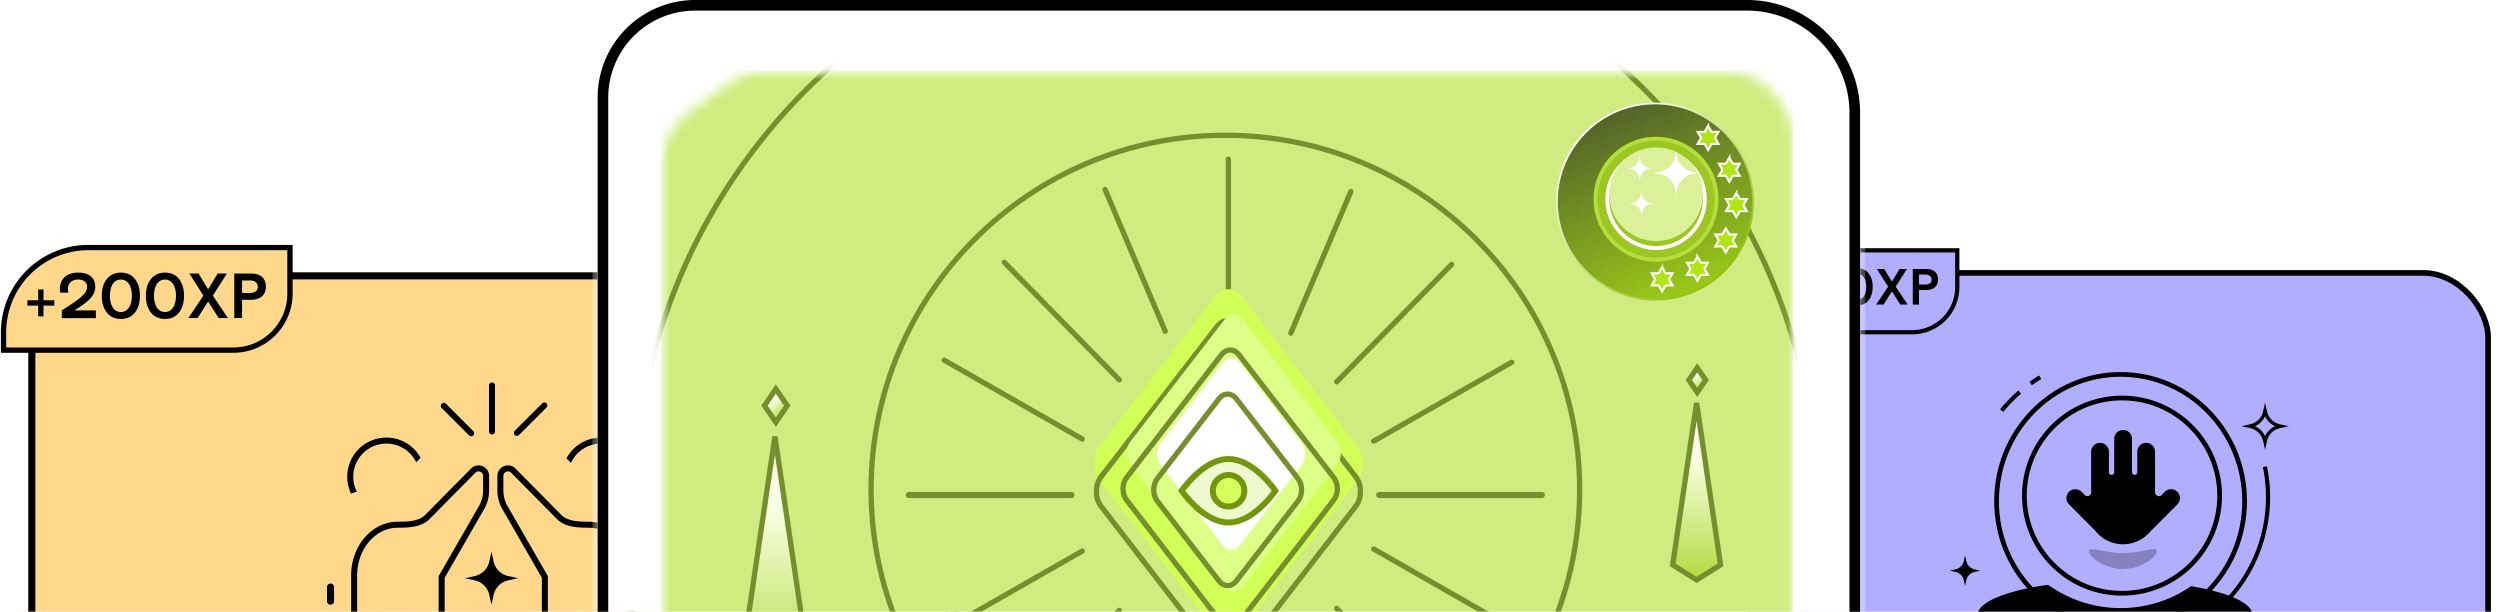 <svg width="237" height="58" viewBox="0 0 237 58" fill="none" xmlns="http://www.w3.org/2000/svg">
    <g filter="url(#a)">
        <rect x="163.598" y="23.465" width="70.401" height="62.906" rx="6.424" fill="#B1AEFF"/>
        <rect x="163.865" y="23.733" width="69.866" height="62.371" rx="6.157" stroke="#000" stroke-width=".535"/>
        <path d="M211.169 56.168c0 .324-.265.698-.912 1.084-.632.377-1.562.725-2.732 1.02-2.335.59-5.574.958-9.16.958-3.585 0-6.824-.367-9.159-.957-1.17-.296-2.1-.644-2.732-1.02-.647-.387-.912-.76-.912-1.085 0-.324.265-.697.912-1.084.632-.377 1.562-.725 2.732-1.02 2.335-.59 5.574-.957 9.159-.957 3.586 0 6.825.367 9.16.957 1.17.295 2.1.643 2.732 1.02.647.386.912.76.912 1.084Z" fill="#000" stroke="#000" stroke-width=".459"/>
        <g filter="url(#b)">
            <ellipse cx="198.89" cy="45.372" rx="11.98" ry="12.243" fill="#B1AEFF"/>
        </g>
        <path d="M210.647 45.372c0 6.643-5.268 12.02-11.757 12.02-6.488 0-11.756-5.377-11.756-12.02 0-6.642 5.268-12.02 11.756-12.02 6.489 0 11.757 5.378 11.757 12.02Z" stroke="#000" stroke-width=".448"/>
        <g filter="url(#c)">
            <circle cx="199.026" cy="44.846" r="9.479" fill="#B1AEFF"/>
        </g>
        <circle cx="199.026" cy="44.846" r="9.255" stroke="#000" stroke-width=".448"/>
        <path d="M202.319 50.12c0 .521-1.438 1.68-3.212 1.68-1.774 0-3.212-1.159-3.212-1.68 0-.52 1.438.17 3.212.17 1.774 0 3.212-.69 3.212-.17Z" fill="#8582BF"/>
        <path fill-rule="evenodd" clip-rule="evenodd" d="M202.764 44.802c-.173.174-.475.095-.577-.128a.338.338 0 0 1-.031-.14v-3.852a.843.843 0 0 0-.841-.843.843.843 0 0 0-.841.843v1.95c0 .167-.171.281-.331.23a.245.245 0 0 1-.173-.23v-3.13a.842.842 0 1 0-1.682 0v3.13a.245.245 0 0 1-.174.23c-.16.051-.331-.063-.331-.23v-1.95a.843.843 0 0 0-.841-.843.843.843 0 0 0-.841.843v3.853a.325.325 0 0 1-.031.137c-.1.219-.394.295-.564.125l-.313-.313a.839.839 0 0 0-1.189 0 .846.846 0 0 0 0 1.192l2.472 2.48a3.356 3.356 0 0 0 5.226.097l2.569-2.577a.846.846 0 0 0 0-1.193.839.839 0 0 0-1.189 0l-.318.32Z" fill="#000"/>
        <path d="M187.617 36.784a14.08 14.08 0 0 1 1.711-1.757m1.039-.813c.295-.209.596-.405.904-.59" stroke="#000" stroke-width=".395"/>
        <path d="M212.574 42.102a14.329 14.329 0 0 1-3.415 12.51" stroke="#000" stroke-width=".395"/>
        <path fill-rule="evenodd" clip-rule="evenodd" d="m212.586 36.025-.185.837a1.6 1.6 0 0 1-1.216 1.216l-.837.185.837.186a1.6 1.6 0 0 1 1.216 1.215l.185.837.185-.837a1.597 1.597 0 0 1 1.216-1.215l.837-.186-.837-.185a1.597 1.597 0 0 1-1.216-1.216l-.185-.837Zm0 1.287a1.92 1.92 0 0 1-.951.951c.421.192.759.53.951.952.191-.422.53-.76.951-.952a1.917 1.917 0 0 1-.951-.95Z" fill="#000"/>
        <path fill-rule="evenodd" clip-rule="evenodd" d="m184.147 50.508-.119.541c-.087.394-.394.7-.787.787l-.542.12.542.12c.393.087.7.393.787.786l.119.542.12-.542c.087-.393.394-.7.787-.786l.542-.12-.542-.12a1.035 1.035 0 0 1-.787-.786l-.12-.542Z" fill="#000"/>
        <path d="m175.257 77.522 1.612-4.07h.749l1.607 4.07h-.782l-.386-1.028h-1.632l-.386 1.028h-.782Zm1.403-1.698h1.162l-.578-1.541-.584 1.541Zm4.01 1.783c-.873 0-1.36-.637-1.36-1.493 0-.873.498-1.489 1.36-1.489.744 0 1.269.46 1.317 1.135h-.696c-.059-.38-.279-.562-.611-.562-.428 0-.679.343-.679.916 0 .572.251.92.679.92.332 0 .557-.22.616-.53h.691c-.048.578-.52 1.103-1.317 1.103Zm3.032 0c-.873 0-1.36-.637-1.36-1.493 0-.873.498-1.489 1.36-1.489.744 0 1.269.46 1.317 1.135h-.696c-.059-.38-.278-.562-.61-.562-.428 0-.68.343-.68.916 0 .572.252.92.68.92.332 0 .557-.22.616-.53h.69c-.048.578-.519 1.103-1.317 1.103Zm2.786 0c-.642 0-1.012-.401-1.012-1.204V74.71h.707v1.526c0 .642.262.797.541.797.412 0 .712-.337.712-.888V74.71h.707v2.81h-.707v-.46c-.225.407-.562.546-.948.546Zm5.866-2.982c.642 0 1.011.396 1.011 1.2v1.697h-.706v-1.526c0-.643-.263-.798-.541-.798-.412 0-.712.337-.712.883v1.44h-.707v-1.525c0-.643-.262-.798-.54-.798-.413 0-.713.337-.713.883v1.44h-.706v-2.81h.706v.423c.225-.37.563-.509.948-.509.444 0 .755.188.91.568.3-.44.68-.568 1.05-.568Zm2.625 2.982c-.643 0-1.012-.401-1.012-1.204V74.71h.707v1.526c0 .642.262.797.54.797.413 0 .712-.337.712-.888V74.71h.707v2.81h-.707v-.46c-.224.407-.562.546-.947.546Zm2.251-.085v-4.07h.707v4.07h-.707Zm2.059.058c-.686 0-.948-.417-.948-.84 0-.262.102-.487.321-.643.247-.182.637-.283 1.381-.283h.161v-.145c0-.305-.134-.498-.508-.498-.407 0-.525.214-.536.396h-.68c.011-.455.268-.936 1.232-.936.749 0 1.204.294 1.204 1.22v1.67h-.68v-.385h-.01c-.172.278-.504.444-.937.444Zm.241-.498c.465 0 .679-.31.679-.487v-.374h-.133c-.568 0-1.028.112-1.028.492 0 .236.182.37.482.37Zm2.959.493c-.685 0-.92-.31-.92-.878v-1.365h-.348v-.557c.305 0 .385-.14.385-.455v-.332h.669v.723h.579v.62h-.579v1.173c0 .343.14.429.461.429h.171v.62c-.123.017-.23.022-.418.022Zm2.048.032c-.873 0-1.36-.637-1.36-1.493 0-.873.503-1.489 1.344-1.489.76 0 1.333.493 1.333 1.323v.369h-1.976c.048.439.278.717.68.717.332 0 .546-.209.605-.401h.691c-.049.45-.52.974-1.317.974Zm-.648-1.75h1.269c-.006-.44-.279-.659-.627-.659-.358 0-.642.22-.642.659Zm3.674 1.665 1.611-4.07h.75l1.606 4.07h-.782l-.385-1.028h-1.633l-.386 1.028h-.781Zm1.402-1.698h1.162l-.578-1.541-.584 1.541Zm4.074 1.783c-.916 0-1.339-.417-1.392-1.006h.664c.075.337.305.465.728.465.267 0 .444-.101.444-.31 0-.23-.321-.305-.578-.375-.653-.171-1.124-.353-1.13-.915-.01-.605.525-.84 1.184-.84.744 0 1.129.374 1.156.941h-.675c-.032-.32-.283-.406-.514-.406-.246 0-.508.058-.508.289 0 .23.342.305.846.428.444.118.904.257.904.846 0 .594-.417.883-1.129.883Zm2.854 0c-.915 0-1.338-.417-1.392-1.006h.664c.075.337.305.465.728.465.268 0 .445-.101.445-.31 0-.23-.321-.305-.578-.375-.654-.171-1.125-.353-1.13-.915-.011-.605.525-.84 1.183-.84.744 0 1.13.374 1.157.941h-.675c-.032-.32-.284-.406-.514-.406-.246 0-.509.058-.509.289 0 .23.343.305.846.428.445.118.905.257.905.846 0 .594-.418.883-1.13.883Zm2.843 0c-.872 0-1.359-.637-1.359-1.493 0-.873.503-1.489 1.343-1.489.761 0 1.333.493 1.333 1.323v.369h-1.975c.048.439.278.717.68.717.332 0 .546-.209.605-.401h.69c-.048.45-.519.974-1.317.974Zm-.647-1.75h1.268c-.005-.44-.278-.659-.626-.659-.359 0-.642.22-.642.659Zm3.557 1.718c-.686 0-.921-.31-.921-.878v-1.365h-.348v-.557c.305 0 .385-.14.385-.455v-.332h.67v.723h.578v.62h-.578v1.173c0 .343.139.429.46.429h.171v.62c-.123.017-.23.022-.417.022Zm2.116.032c-.916 0-1.339-.417-1.392-1.006h.664c.075.337.305.465.728.465.268 0 .444-.101.444-.31 0-.23-.321-.305-.578-.375-.653-.171-1.124-.353-1.13-.915-.01-.605.525-.84 1.184-.84.744 0 1.129.374 1.156.941h-.675c-.032-.32-.283-.406-.514-.406-.246 0-.508.058-.508.289 0 .23.343.305.846.428.444.118.905.257.905.846 0 .594-.418.883-1.13.883Z" fill="#000"/>
        <path d="M187.865 68.753h1.439l2.082 2.384h-1.478l-2.043-2.384Zm.803 2.114c-.578 0-1.085-.105-1.522-.315a2.452 2.452 0 0 1-1.015-.88c-.24-.377-.36-.818-.36-1.323 0-.506.12-.947.36-1.324.244-.377.582-.67 1.015-.88.437-.21.944-.315 1.522-.315.578 0 1.084.105 1.516.315.437.21.776.503 1.015.88.245.377.367.818.367 1.324 0 .505-.122.946-.367 1.323-.239.377-.578.67-1.015.88-.432.21-.938.315-1.516.315Zm0-1.33c.287 0 .533-.047.739-.141a1.11 1.11 0 0 0 .482-.411c.111-.18.167-.392.167-.636 0-.245-.056-.454-.167-.63a1.057 1.057 0 0 0-.482-.411 1.698 1.698 0 0 0-.739-.148c-.287 0-.535.05-.745.148a1.06 1.06 0 0 0-.475.411 1.145 1.145 0 0 0-.167.63c0 .244.055.456.167.636.111.175.269.312.475.41.21.095.458.142.745.142Zm5.105-.964c0 .202.036.373.109.515a.794.794 0 0 0 .328.334c.145.077.327.115.546.115.227 0 .413-.038.559-.116a.725.725 0 0 0 .321-.327 1.15 1.15 0 0 0 .109-.52v-2.635h1.497v2.718c0 .441-.103.829-.308 1.163-.206.33-.495.587-.868.77-.372.185-.809.277-1.31.277-.493 0-.925-.092-1.298-.276a2.126 2.126 0 0 1-.874-.771 2.178 2.178 0 0 1-.308-1.163v-2.718h1.497v2.635Zm8.587-.751v1.053h-3.579v-1.053h3.579Zm-2.557.527-.302 1.863-.585-.65h3.669v1.196h-4.568l.36-2.41-.36-2.409h4.536v1.195h-3.637l.585-.648.302 1.863Zm3.453.828h1.517c.017.112.07.21.16.296.094.081.221.145.379.193.159.043.345.064.559.064.296 0 .525-.034.688-.103.167-.068.25-.173.25-.315 0-.098-.047-.177-.141-.237-.094-.065-.281-.108-.559-.129l-.848-.07c-.694-.052-1.197-.202-1.51-.45-.308-.253-.462-.591-.462-1.015 0-.347.1-.636.301-.868.202-.235.482-.413.842-.533.36-.12.784-.18 1.272-.18.471 0 .889.067 1.253.2.368.132.659.32.874.565.218.24.338.52.359.841h-1.516a.407.407 0 0 0-.148-.244.762.762 0 0 0-.334-.167 2.05 2.05 0 0 0-.52-.058c-.266 0-.478.032-.636.097-.154.064-.231.16-.231.289 0 .094.045.171.135.231.094.06.265.1.514.122l.931.077c.463.035.835.107 1.118.219.287.107.495.255.623.443.129.184.193.418.193.7 0 .343-.103.645-.309.906-.205.257-.494.458-.867.604-.368.141-.801.212-1.298.212-.509 0-.957-.07-1.342-.212-.386-.141-.688-.338-.906-.591a1.387 1.387 0 0 1-.341-.887Zm7.163-2.589h1.497v4.17h-1.497v-4.17Zm-1.786-.648h5.069v1.33h-5.069v-1.33Zm8.202 0h1.169l-.565 4.818h-1.17l.566-4.819Zm2.229 0h1.163l-.566 4.818h-1.162l.565-4.819Zm-3.193 1.072h4.908v.996h-4.908v-.996Zm-.154 1.684h4.908v.995h-4.908v-.995Zm5.653-.996a1.75 1.75 0 0 1 .386-.996c.231-.283.537-.499.919-.649.381-.15.809-.225 1.284-.225.454 0 .851.069 1.189.206.343.137.608.328.797.572.188.24.282.52.282.841 0 .253-.07.486-.212.7-.137.215-.351.424-.642.63-.291.201-.67.407-1.137.617l-1.227.565-.032-.372h3.379v1.169h-4.864V69.73l2.076-1.137c.312-.172.552-.313.719-.424.167-.116.285-.22.353-.315a.539.539 0 0 0 .103-.315.49.49 0 0 0-.096-.302.614.614 0 0 0-.289-.199 1.288 1.288 0 0 0-.456-.07c-.236 0-.429.034-.579.102a.775.775 0 0 0-.334.264.885.885 0 0 0-.135.366h-1.484Z" fill="#000"/>
        <path d="m221.387 66.16 2.108 2.108-2.108 2.108" stroke="#000" stroke-width=".803" stroke-linecap="round" stroke-linejoin="round"/>
    </g>
    <path d="M163.867 30.157a6.425 6.425 0 0 1 6.425-6.425h15.258v3.48a4.283 4.283 0 0 1-4.283 4.283h-17.4v-1.338Z" fill="#B1AEFF" stroke="#000" stroke-width=".402"/>
    <path d="M167.712 27.525v.404h-.821v.82h-.403v-.82h-.816v-.404h.816v-.816h.403v.816h.821Zm.566 1.353v-.586c.679-.434 1.086-.705 1.375-.944.376-.31.541-.563.541-.834 0-.35-.267-.558-.674-.558-.448 0-.781.248-.781.731 0 .093.014.147.045.266h-.612a.964.964 0 0 1-.04-.279c0-.732.465-1.241 1.396-1.241.852 0 1.282.43 1.282 1.055 0 .43-.195.767-.612 1.13-.231.2-.523.4-.971.674h1.627v.585h-2.576Zm4.473.066c-.967 0-1.45-.78-1.45-1.756 0-.975.483-1.755 1.45-1.755.966 0 1.441.78 1.441 1.755 0 .976-.475 1.756-1.441 1.756Zm-.004-.528c.558 0 .833-.54.833-1.228 0-.691-.275-1.228-.833-1.228-.555 0-.83.537-.83 1.228 0 .688.275 1.228.83 1.228Zm3.342.528c-.966 0-1.45-.78-1.45-1.756 0-.975.484-1.755 1.45-1.755.967 0 1.441.78 1.441 1.755 0 .976-.474 1.756-1.441 1.756Zm-.004-.528c.558 0 .833-.54.833-1.228 0-.691-.275-1.228-.833-1.228-.555 0-.829.537-.829 1.228 0 .688.274 1.228.829 1.228Zm4.765.457h-.7l-.798-1.25-.794 1.25h-.7l1.135-1.698-1.06-1.671h.696l.723 1.197.723-1.197h.7l-1.064 1.671 1.139 1.698Zm.482 0v-3.37h1.291c.66 0 1.103.333 1.103.998 0 .634-.43.993-1.139.993h-.665v1.379h-.59Zm.59-1.898h.572c.363 0 .621-.137.621-.47 0-.305-.231-.478-.621-.478h-.572v.948Z" fill="#000"/>
    <g filter="url(#d)">
        <rect y="23.133" width="88.169" height="78.782" rx="8.046" fill="#FFD88C"/>
        <rect x=".335" y="23.468" width="87.499" height="78.112" rx="7.711" stroke="#000" stroke-width=".67"/>
        <path d="M60.548 63.24c0 .424-.346.908-1.178 1.405-.813.487-2.01.935-3.514 1.315-3.003.76-7.167 1.233-11.777 1.233-4.61 0-8.775-.473-11.778-1.233-1.503-.38-2.7-.828-3.514-1.315-.832-.497-1.178-.98-1.178-1.404 0-.424.346-.907 1.178-1.405.814-.486 2.01-.935 3.514-1.315 3.003-.76 7.168-1.232 11.778-1.232s8.774.473 11.777 1.232c1.504.38 2.7.828 3.514 1.315.833.498 1.178.981 1.178 1.405Z" fill="#000" stroke="#000" stroke-width=".57"/>
        <g filter="url(#e)">
            <circle cx="33.946" cy="42.509" r="3.141" fill="#FFD88C"/>
        </g>
        <circle cx="33.946" cy="42.509" r="3.426" stroke="#000" stroke-width=".57"/>
        <g filter="url(#f)">
            <circle cx="54.298" cy="42.509" r="3.141" fill="#FFD88C"/>
        </g>
        <circle cx="54.298" cy="42.509" r="3.426" stroke="#000" stroke-width=".57"/>
        <g filter="url(#g)">
            <path fill-rule="evenodd" clip-rule="evenodd" d="M43.116 42.44a.432.432 0 0 0-.75-.291l-4.334 4.384c-.748.756-1.93.813-2.993.813-2.134 0-3.863 2.02-3.863 4.513v10.018s.6 1.54 3.863 1.54c3.262 0 3.863-.842 3.863-.842V51.938l3.82-6.642c.258-.45.394-.959.394-1.477V42.44Z" fill="#FFD88C"/>
        </g>
        <path d="M30.89 61.877v.054l.02.05.266-.104-.265.104v.002l.001.003.003.007a.743.743 0 0 0 .042.086c.03.053.073.125.135.209.125.168.324.383.63.594.614.424 1.64.82 3.317.82 1.654 0 2.656-.212 3.255-.439.3-.113.501-.23.632-.326a1.233 1.233 0 0 0 .2-.185l.004-.006.002-.003v-.001h.001l-.231-.167.232.166.053-.074V52.015l3.781-6.577c.284-.492.433-1.05.433-1.619V42.44c0-.652-.8-.964-1.242-.488l-4.33 4.38c-.322.326-.745.51-1.233.612-.491.102-1.027.117-1.557.117-2.331 0-4.148 2.191-4.148 4.798v10.018Z" stroke="#000" stroke-width=".57"/>
        <g filter="url(#h)">
            <path fill-rule="evenodd" clip-rule="evenodd" d="M45.04 42.44c0-.394.485-.582.751-.291l4.334 4.384c.747.756 1.929.813 2.992.813 2.134 0 3.864 2.02 3.864 4.513v10.018s-.6 1.54-3.864 1.54c-3.262 0-3.862-.842-3.862-.842V51.938l-3.82-6.642a2.964 2.964 0 0 1-.395-1.477V42.44Z" fill="#FFD88C"/>
        </g>
        <path d="M57.265 61.877v.054l-.019.05-.266-.104.266.104v.002l-.002.003-.003.007a.702.702 0 0 1-.042.086 1.737 1.737 0 0 1-.135.209 2.653 2.653 0 0 1-.63.594c-.614.424-1.64.82-3.316.82-1.654 0-2.657-.212-3.256-.439-.3-.113-.501-.23-.632-.326a1.235 1.235 0 0 1-.199-.185l-.005-.006-.002-.003v-.001h-.001l.232-.167-.233.166-.052-.074V52.015l-3.782-6.577a3.248 3.248 0 0 1-.433-1.619V42.44c0-.652.8-.964 1.242-.488l4.33 4.38c.322.326.746.51 1.234.612.49.102 1.026.117 1.556.117 2.331 0 4.148 2.191 4.148 4.798v10.018Z" stroke="#000" stroke-width=".57"/>
        <path d="M43.96 38.22V33.86" stroke="#000" stroke-width=".57" stroke-linecap="round"/>
        <path d="m41.988 38.393-2.601-2.602" stroke="#000" stroke-width=".57" stroke-linecap="round"/>
        <path d="m46.32 38.354 2.602-2.602" stroke="#000" stroke-width=".57" stroke-linecap="round"/>
        <path fill-rule="evenodd" clip-rule="evenodd" d="m43.909 49.617-.208.94a1.796 1.796 0 0 1-1.366 1.367l-.94.208.94.207c.682.151 1.215.684 1.366 1.366l.208.94.208-.94a1.796 1.796 0 0 1 1.366-1.366l.94-.207-.94-.208a1.796 1.796 0 0 1-1.366-1.366l-.208-.94Z" fill="#000"/>
        <path d="M28.652 55.986v5.7" stroke="#000" stroke-width=".67" stroke-linecap="round"/>
        <path d="M28.652 52.969v1.34" stroke="#000" stroke-width=".67" stroke-linecap="round"/>
        <path d="M59.5 55.986v5.7" stroke="#000" stroke-width=".67" stroke-linecap="round"/>
        <path d="M59.5 52.969v1.34" stroke="#000" stroke-width=".67" stroke-linecap="round"/>
        <path d="M20.354 90.824v-5.096h1.864c1.073 0 1.757.483 1.757 1.442 0 .945-.711 1.348-1.703 1.408l1.964 2.246h-1.093l-1.897-2.199v2.2h-.892Zm.892-2.957h.932c.435 0 .865-.194.865-.663 0-.443-.342-.684-.932-.684h-.865v1.347Zm4.783 3.064c-1.093 0-1.703-.797-1.703-1.87 0-1.093.63-1.864 1.683-1.864.952 0 1.67.617 1.67 1.656v.463h-2.475c.06.55.349.898.852.898.416 0 .684-.261.758-.503h.864c-.06.563-.65 1.22-1.649 1.22Zm-.811-2.192h1.589c-.007-.55-.349-.825-.785-.825-.449 0-.804.275-.804.825Zm4.609 2.192c-1.093 0-1.703-.797-1.703-1.87 0-1.093.623-1.864 1.703-1.864.932 0 1.589.576 1.65 1.421h-.872c-.074-.476-.35-.704-.765-.704-.536 0-.851.43-.851 1.147 0 .717.315 1.153.851 1.153.416 0 .698-.275.771-.664h.865c-.06.724-.65 1.382-1.65 1.382Zm2.275-.107v-3.52h.852v.664c.14-.275.355-.516.61-.637.194-.087.396-.114.664-.114v.898h-.114c-.704 0-1.127.477-1.127 1.207v1.502h-.885Zm3.761.108c-.804 0-1.267-.503-1.267-1.51v-2.118h.885v1.911c0 .805.328 1 .677 1 .516 0 .892-.423.892-1.114v-1.797h.885v3.52h-.885v-.576c-.282.51-.704.683-1.187.683Zm2.82-4.339v-.865h.939v.865h-.94Zm.027 4.231v-3.52h.885v3.52h-.885Zm3.036.067c-.858 0-1.153-.389-1.153-1.1v-1.71h-.436v-.696c.383 0 .483-.175.483-.57v-.416h.838v.905h.724v.778h-.724v1.468c0 .43.175.537.577.537h.215v.777c-.155.02-.289.027-.524.027Zm2.648-.067 2.018-5.096h.939l2.011 5.096h-.979l-.482-1.287h-2.045l-.483 1.287h-.979Zm1.757-2.125h1.455l-.724-1.931-.731 1.93Zm9.158-2.092H52.72v1.166h2.306v.839h-2.306v2.212h-.892v-5.096h3.48v.879Zm.378 4.217v-3.52h.852v.664c.14-.275.355-.516.61-.637.194-.087.396-.114.664-.114v.898h-.114c-.704 0-1.127.477-1.127 1.207v1.502h-.885Zm2.547-4.23v-.865h.94v.864h-.94Zm.027 4.23v-3.52h.885v3.52h-.885Zm3.06.108c-1.093 0-1.703-.798-1.703-1.871 0-1.093.63-1.864 1.683-1.864.952 0 1.67.617 1.67 1.656v.463h-2.474c.06.55.348.898.851.898.416 0 .684-.261.758-.503h.865c-.06.563-.65 1.22-1.65 1.22Zm-.811-2.193h1.59c-.008-.55-.35-.825-.785-.825-.45 0-.805.275-.805.825Zm3.087 2.085v-3.52h.885v.53c.288-.476.738-.637 1.167-.637.811 0 1.287.576 1.287 1.462v2.165h-.885v-1.87c0-.704-.261-1.04-.704-1.04-.476 0-.865.423-.865 1.107v1.803h-.885Zm6.68-5.096h.884v5.096h-.865v-.415c-.234.315-.69.522-1.106.522-.925 0-1.549-.75-1.549-1.877 0-1.113.624-1.857 1.562-1.857.41 0 .812.214 1.073.556v-2.025Zm0 3.467v-.315c0-.584-.35-.966-.88-.966-.536 0-.884.456-.884 1.14 0 .697.355 1.16.891 1.16.523 0 .872-.409.872-1.02Z" fill="#000"/>
        <path d="M22.674 80.591h1.802l2.607 2.985h-1.85l-2.56-2.985Zm1.006 2.647c-.724 0-1.36-.131-1.907-.394a3.076 3.076 0 0 1-1.271-1.102c-.3-.472-.451-1.025-.451-1.658s.15-1.185.45-1.657c.306-.472.73-.84 1.272-1.102.547-.263 1.183-.395 1.907-.395s1.357.132 1.898.395c.547.263.971.63 1.272 1.102.305.472.458 1.024.458 1.657s-.153 1.186-.458 1.658c-.3.472-.725.84-1.272 1.102-.541.263-1.174.394-1.898.394Zm0-1.665c.359 0 .667-.06.925-.177.263-.124.464-.295.603-.515.14-.225.21-.49.21-.797 0-.305-.07-.568-.21-.788a1.327 1.327 0 0 0-.603-.515c-.258-.123-.566-.185-.925-.185-.36 0-.67.062-.934.185-.257.118-.456.29-.595.515-.14.22-.21.483-.21.788 0 .306.07.572.21.797.14.22.338.391.595.515.263.118.574.177.934.177Zm6.392-1.207c0 .252.046.467.137.644a.994.994 0 0 0 .41.418c.183.097.41.145.684.145.285 0 .518-.048.7-.145a.902.902 0 0 0 .403-.41c.09-.183.136-.4.136-.652v-3.299h1.875v3.404c0 .552-.129 1.037-.386 1.456a2.61 2.61 0 0 1-1.086.965c-.467.231-1.014.346-1.642.346-.617 0-1.158-.115-1.625-.346a2.664 2.664 0 0 1-1.094-.965c-.258-.419-.386-.904-.386-1.456v-3.404h1.874v3.299Zm10.755-.941v1.32h-4.482v-1.32h4.482Zm-3.203.66-.378 2.333-.732-.813h4.594v1.497h-5.72l.45-3.018-.45-3.017h5.68v1.497h-4.554l.732-.813.378 2.333Zm4.325 1.037h1.9c.02.14.088.263.2.37.118.102.277.183.475.242.199.053.432.08.7.08.37 0 .657-.043.861-.128.21-.086.314-.218.314-.395 0-.123-.06-.222-.177-.297-.118-.08-.352-.135-.7-.161l-1.062-.089c-.87-.064-1.5-.252-1.891-.563-.386-.317-.58-.74-.58-1.271 0-.435.127-.797.379-1.087.252-.294.603-.517 1.054-.667.45-.15.982-.226 1.593-.226.59 0 1.113.083 1.569.25.461.166.826.402 1.094.708.274.3.424.652.45 1.054H46.23a.514.514 0 0 0-.185-.306.957.957 0 0 0-.419-.21 2.57 2.57 0 0 0-.651-.072c-.333 0-.598.04-.797.121-.193.08-.29.201-.29.362 0 .118.057.215.17.29.117.075.332.126.643.153l1.167.096c.58.043 1.046.134 1.4.274.36.134.62.319.78.555.161.23.242.523.242.877 0 .43-.13.807-.387 1.135-.257.321-.62.573-1.086.756-.461.177-1.003.265-1.625.265-.638 0-1.199-.088-1.682-.265-.482-.177-.86-.424-1.134-.74a1.737 1.737 0 0 1-.426-1.11Zm8.97-3.242h1.875v5.222H50.92V77.88Zm-2.236-.813h6.348v1.666h-6.348v-1.666Zm10.272 0h1.464l-.708 6.035h-1.464l.708-6.035Zm2.791 0h1.457l-.708 6.035h-1.456l.707-6.035Zm-3.998 1.344h6.147v1.247h-6.147V78.41Zm-.193 2.108h6.147v1.247h-6.147v-1.247Zm10.588-3.452v6.035h-1.85v-5.367l.844.78-2.63.459v-1.432l2.268-.475h1.368Z" fill="#000"/>
        <g clip-path="url(#i)">
            <path d="m72.371 76.603 2.64 2.64-2.64 2.64" stroke="#000" stroke-width="1.006" stroke-linecap="round" stroke-linejoin="round"/>
        </g>
    </g>
    <path d="M.336 31.515a8.046 8.046 0 0 1 8.046-8.046H27.49v4.358a5.364 5.364 0 0 1-5.364 5.364H.336v-1.676Z" fill="#FFD88C" stroke="#000" stroke-width=".503"/>
    <path d="M5.152 28.462v.506H4.124v1.027H3.62v-1.027H2.598v-.506h1.021v-1.021h.505v1.021h1.028Zm.71 1.694v-.733c.849-.544 1.36-.883 1.72-1.183.473-.388.678-.705.678-1.043 0-.44-.333-.7-.844-.7-.56 0-.977.31-.977.916 0 .117.016.183.055.333h-.766a1.205 1.205 0 0 1-.05-.35c0-.916.583-1.554 1.75-1.554 1.065 0 1.604.538 1.604 1.321 0 .539-.245.96-.766 1.416-.29.25-.656.5-1.216.844h2.037v.733H5.861Zm5.6.083c-1.21 0-1.815-.977-1.815-2.199 0-1.221.605-2.198 1.816-2.198 1.21 0 1.804.977 1.804 2.198 0 1.222-.594 2.2-1.804 2.2Zm-.005-.66c.7 0 1.044-.678 1.044-1.539 0-.866-.344-1.538-1.044-1.538-.694 0-1.038.672-1.038 1.538 0 .861.344 1.538 1.038 1.538Zm4.186.66c-1.21 0-1.815-.977-1.815-2.199 0-1.221.605-2.198 1.816-2.198 1.21 0 1.804.977 1.804 2.198 0 1.222-.594 2.2-1.805 2.2Zm-.005-.66c.7 0 1.044-.678 1.044-1.539 0-.866-.344-1.538-1.044-1.538-.694 0-1.038.672-1.038 1.538 0 .861.344 1.538 1.038 1.538Zm5.969.571h-.878l-1-1.565-.993 1.565h-.877l1.421-2.126-1.327-2.094h.872l.905 1.5.905-1.5h.877l-1.332 2.094 1.427 2.126Zm.603 0v-4.22h1.616c.827 0 1.382.417 1.382 1.25 0 .794-.538 1.244-1.427 1.244h-.832v1.726h-.739Zm.738-2.376h.717c.455 0 .777-.172.777-.589 0-.383-.289-.6-.777-.6h-.716v1.189Z" fill="#000"/>
    <mask id="j" fill="#fff">
        <path d="M56.656 9.252A9.252 9.252 0 0 1 65.908 0h99.702c5.925 0 10.728 4.803 10.728 10.728v130.428a6.685 6.685 0 0 1-6.686 6.686H67.384c-5.925 0-10.728-4.803-10.728-10.727V9.251Z"/>
    </mask>
    <path d="M56.656 9.252A9.252 9.252 0 0 1 65.908 0h99.702c5.925 0 10.728 4.803 10.728 10.728v130.428a6.685 6.685 0 0 1-6.686 6.686H67.384c-5.925 0-10.728-4.803-10.728-10.727V9.251Z" fill="#fff"/>
    <path d="M56.656 137.115h.503-.503Zm0-127.864h-.503.503ZM169.652 147.34H67.384v1.005h102.268v-1.005ZM57.159 137.115V9.251h-1.006v127.864h1.006ZM65.908.503h99.702V-.503H65.908V.503Zm109.927 10.225v130.428h1.006V10.728h-1.006ZM67.385 147.34c-5.648 0-10.226-4.578-10.226-10.225h-1.006c0 6.202 5.029 11.23 11.231 11.23v-1.005Zm102.267 1.005a7.189 7.189 0 0 0 7.189-7.189h-1.006a6.184 6.184 0 0 1-6.183 6.184v1.005ZM165.61.503c5.648 0 10.225 4.578 10.225 10.225h1.006c0-6.203-5.028-11.23-11.231-11.23V.502ZM57.16 9.25A8.749 8.749 0 0 1 65.907.504V-.503c-5.387 0-9.755 4.367-9.755 9.755h1.006Z" fill="#fff" mask="url(#j)"/>
    <g filter="url(#k)">
        <path fill-rule="evenodd" clip-rule="evenodd" d="M70.465 123.629c1.552-.621 2.667-2.343 2.663-4.369-.003-2.026-1.125-3.744-2.68-4.358v-.244l-1.202.002v.001l-.067-.001c-2.176.004-3.937 2.071-3.932 4.616.004 2.545 1.772 4.604 3.949 4.6l.067-.001v.001l1.203-.002v-.245Z" fill="#D5FF5C"/>
    </g>
    <path d="m70.465 123.629-.036-.091-.062.025v.066h.098Zm-.017-8.727h-.097v.066l.061.024.036-.09Zm0-.244h.097v-.098h-.097v.098Zm-1.202.002v-.098l-.098.001v.097h.098Zm0 .001-.002.097.1.002v-.1l-.098.001Zm.017 9.214h.098v-.1l-.1.003.002.097Zm0 .001h-.097v.098h.097v-.098Zm1.203-.002v.097h.097v-.097h-.097Zm2.565-4.614c.003 1.992-1.093 3.674-2.602 4.278l.072.182c1.595-.638 2.729-2.401 2.725-4.46h-.195Zm-2.619-4.268c1.513.598 2.615 2.276 2.619 4.268h.195c-.004-2.06-1.144-3.818-2.742-4.449l-.072.181Zm-.062-.334v.244l.196-.001v-.243h-.196Zm-1.104.1 1.202-.003v-.195l-1.203.002v.196Zm.097-.098h-.195v.001l.195-.001Zm-.164.098h.065l.003-.195-.068-.001v.196Zm-3.835 4.518c-.004-2.506 1.727-4.514 3.835-4.518v-.196c-2.244.005-4.035 2.13-4.03 4.714h.195Zm3.852 4.502c-2.11.005-3.847-1.996-3.852-4.502h-.195c.005 2.584 1.803 4.702 4.047 4.698v-.196Zm.065 0h-.065v.196l.07-.001-.005-.195Zm.1.098v-.001h-.195v.001h.195Zm1.104-.1-1.202.002v.196l1.203-.003v-.195Zm-.097-.147v.245h.195v-.245h-.195Z" fill="#000"/>
    <g filter="url(#l)">
        <ellipse cx="3.941" cy="4.608" rx="3.941" ry="4.608" transform="matrix(1 -.002 .002 1 66.574 114.666)" fill="#D5FF5C"/>
    </g>
    <ellipse cx="3.941" cy="4.608" rx="3.941" ry="4.608" transform="matrix(1 -.002 .002 1 66.574 114.666)" stroke="#000" stroke-width=".195"/>
    <path fill-rule="evenodd" clip-rule="evenodd" d="M70.822 116.402a.493.493 0 0 0-.405.487l.007 1.115v.001l.006.849a.19.19 0 0 1-.163.188.144.144 0 0 1-.166-.145l-.002-.424-.006-1.023c-.001-.237-.184-.404-.409-.371a.5.5 0 0 0-.407.49l.008 2.262-.21-.119c-.278-.156-.655-.077-.912.189-.13.135-.19.352-.037.405l.187.07c.188.07.344.195.453.359.078.097.153.2.23.305.24.332.493.678.854.873.56.311 1.288.251 1.875-.161.397-.281.643-.709.882-1.123.057-.098.113-.196.17-.291.116-.237.296-.436.516-.57l.213-.133c.142-.087.084-.283-.036-.386-.237-.21-.592-.21-.859 0l-.205.16c-.012-.744-.023-1.493-.031-2.245-.002-.239-.185-.409-.41-.384a.48.48 0 0 0-.403.479c.001.201.003.401.006.6v.001c.002.284.005.569.009.853a.191.191 0 0 1-.163.189.147.147 0 0 1-.165-.15l-.005-.426c-.005-.512-.01-1.027-.013-1.543-.001-.24-.184-.411-.409-.381Zm1.23 3.899s-.348.817-1.15.845c-.77.026-1.179-.613-1.179-.613s.576-.875 1.282-.873c.745 0 1.048.641 1.048.641Z" fill="#000" fill-opacity=".47"/>
    <path d="M70.417 116.889h-.097.097Zm.405-.487.013.096-.013-.096Zm-.398 1.602h.097v-.001l-.097.001Zm0 .001h-.097.097Zm.006.849h-.097v.001l.097-.001Zm-.163.188-.013-.096.013.096Zm-.166-.145h-.097v.001l.097-.001Zm-.002-.424h-.097.097Zm-.006-1.023-.097.001.097-.001Zm-.409-.371-.014-.096.014.096Zm-.407.49h.097-.097Zm.008 2.262-.049.084.146.085v-.169h-.097Zm-.21-.119-.047.085.047-.085Zm-.912.189-.07-.068v.001l.07.067Zm-.037.405.033-.091h-.001l-.032.091Zm.187.07-.034.091.034-.091Zm.453.359-.08.054.004.007.076-.061Zm.23.305.078-.057-.078.057Zm.854.873.047-.085-.001-.001-.046.086Zm1.875-.161.056.079-.056-.079Zm.882-1.123-.084-.048.084.048Zm.17-.291.084.051.004-.009-.087-.042Zm.516-.57.05.083.001-.001-.051-.082Zm.213-.133-.051-.082.05.082Zm-.036-.386-.065.072.001.001.064-.073Zm-.859 0-.06-.077v.001l.06.076Zm-.205.16-.097.002.004.194.153-.119-.06-.077Zm-.031-2.245-.097.001.097-.001Zm-.41-.384-.011-.096.01.096Zm-.403.479.097-.001-.097.001Zm.006.6h.097v-.001l-.097.001Zm0 .001h-.097v.001l.097-.001Zm.009.853.097-.001-.097.001Zm-.163.189-.011-.097.01.097Zm-.165-.15-.098.002.098-.002Zm-.005-.426-.097.001.097-.001Zm-.013-1.543h-.097v.001l.097-.001Zm-.329 4.363.004.097-.004-.097Zm1.15-.845.09.038.017-.04-.018-.04-.088.042Zm-2.329.232-.08-.053-.035.053.033.053.082-.053Zm1.282-.873v.097-.097Zm-.491-2.772c-.001-.193.147-.367.321-.39l-.026-.192c-.278.037-.49.301-.49.583l.195-.001Zm.007 1.115-.007-1.115-.194.001.007 1.115.194-.001Zm0 .002v-.001h-.194v.001h.194Zm.006.848-.006-.849-.194.001.006.849.194-.001Zm-.248.286a.289.289 0 0 0 .248-.286l-.194.002a.094.094 0 0 1-.079.091l.025.193Zm-.275-.241c.002.149.127.26.275.241l-.025-.193c-.03.004-.055-.015-.056-.05l-.194.002Zm-.002-.425.002.424.194-.001-.002-.424-.194.001Zm-.006-1.022.006 1.022.194-.001-.006-1.022-.194.001Zm-.298-.276c.161-.024.297.092.298.276l.194-.001c-.001-.291-.231-.509-.52-.467l.028.192Zm-.324.394a.404.404 0 0 1 .325-.394l-.03-.192a.598.598 0 0 0-.49.587l.195-.001Zm.008 2.262-.008-2.262h-.195l.009 2.262h.194Zm-.354-.034.208.118.097-.168-.21-.12-.095.17Zm-.795.172c.233-.242.563-.302.794-.172l.096-.169c-.326-.183-.749-.084-1.03.205l.14.136Zm-.075.246c-.015-.005-.019-.012-.021-.016a.091.091 0 0 1-.003-.05.368.368 0 0 1 .099-.181l-.14-.134a.553.553 0 0 0-.15.285.279.279 0 0 0 .018.161.226.226 0 0 0 .133.118l.064-.183Zm.19.07-.189-.07-.067.182.187.07.068-.182Zm.5.396a1.03 1.03 0 0 0-.5-.396l-.069.182a.834.834 0 0 1 .407.322l.161-.108Zm.226.302a8.519 8.519 0 0 0-.232-.309l-.151.122c.075.094.15.196.226.301l.157-.114Zm.822.844c-.338-.182-.578-.509-.822-.844l-.157.114c.238.328.503.694.886.901l.093-.171Zm1.773-.155c-.56.394-1.249.446-1.772.156l-.095.169c.597.332 1.365.265 1.979-.166l-.112-.159Zm.854-1.091c-.24.417-.478.825-.854 1.092l.112.158c.417-.296.673-.743.91-1.153l-.168-.097Zm.172-.294c-.059.096-.116.195-.172.294l.168.097c.057-.099.113-.196.17-.29l-.166-.101Zm.547-.602a1.47 1.47 0 0 0-.551.61l.174.085c.108-.22.274-.405.478-.529l-.1-.166Zm.213-.132-.214.133.103.164.213-.132-.102-.165Zm-.049-.231a.254.254 0 0 1 .084.142c.007.043-.004.07-.035.089l.102.165a.271.271 0 0 0 .125-.285.45.45 0 0 0-.149-.258l-.127.147Zm-.735.003c.234-.184.537-.179.734-.004l.13-.145c-.276-.244-.684-.239-.984-.004l.12.153Zm-.205.161.206-.161-.121-.152-.204.16.119.153Zm-.188-2.321c.008.752.019 1.501.031 2.246l.194-.003c-.012-.745-.023-1.493-.031-2.245l-.194.002Zm-.302-.288c.162-.019.3.101.302.288l.194-.002c-.003-.291-.231-.512-.518-.479l.022.193Zm-.317.381c-.002-.192.145-.361.317-.381l-.023-.193a.577.577 0 0 0-.488.576l.194-.002Zm.006.6c-.003-.2-.005-.399-.006-.6l-.194.002c.001.2.003.401.006.6l.194-.002Zm0 .002v-.001h-.194v.001h.194Zm.009.852-.01-.853-.193.002c.002.284.005.569.009.853l.194-.002Zm-.249.286a.286.286 0 0 0 .249-.286l-.194.002c0 .046-.037.087-.077.091l.022.193Zm-.274-.244a.244.244 0 0 0 .274.244l-.022-.193c-.03.004-.057-.016-.058-.054l-.194.003Zm-.004-.427.004.427.195-.003-.005-.426-.194.002Zm-.013-1.543.013 1.543.194-.002-.013-1.543-.194.002Zm-.299-.286c.16-.021.298.097.299.285l.194-.001c-.001-.291-.23-.515-.519-.476l.026.192Zm.07 4.745c.437-.015.747-.246.945-.465a1.87 1.87 0 0 0 .273-.399l.014-.029a.111.111 0 0 0 .005-.01v-.001l-.09-.038-.088-.039v.002l-.003.005-.012.024c-.01.02-.025.05-.047.087-.043.072-.108.17-.196.268-.177.196-.442.388-.807.401l.007.194Zm-1.182-.71-.081.053v.001l.002.002a.034.034 0 0 1 .004.006l.016.023a1.502 1.502 0 0 0 .3.308c.21.166.527.331.942.317l-.007-.194a1.231 1.231 0 0 1-.815-.276 1.432 1.432 0 0 1-.276-.287l-.002-.004v-.001l-.083.052Zm1.282-.97c-.391-.001-.735.239-.972.462a3.075 3.075 0 0 0-.383.444l-.006.008-.001.002v.001l.08.053.081.054.002-.002.004-.007a.48.48 0 0 0 .018-.026l.072-.095c.063-.079.154-.185.266-.29.227-.214.524-.411.838-.41v-.194Zm1.048.738.088-.042v-.001l-.002-.002-.003-.007-.013-.023a1.384 1.384 0 0 0-.248-.316 1.238 1.238 0 0 0-.87-.347v.194c.342 0 .581.146.737.294a1.214 1.214 0 0 1 .22.287l.003.003v.001l.088-.041Z" fill="#000"/>
    <path fill-rule="evenodd" clip-rule="evenodd" d="M71.006 120.826a.416.416 0 1 0 0-.832.416.416 0 0 0 0 .832Zm.225-.416a.13.13 0 1 0 0-.26.13.13 0 0 0 0 .26Z" fill="#000"/>
    <path d="M80.825 123.147c-.6 0-1.135-.09-1.603-.27-.462-.186-.835-.435-1.117-.748a1.995 1.995 0 0 1-.513-1.044h1.91a.982.982 0 0 0 .432.405c.204.108.483.162.837.162.42 0 .763-.075 1.027-.225.27-.15.471-.369.603-.658.139-.294.208-.648.208-1.062 0-.475-.072-.868-.216-1.18a1.492 1.492 0 0 0-.64-.703c-.276-.156-.61-.234-1-.234-.264 0-.486.036-.666.108a.99.99 0 0 0-.406.288.624.624 0 0 0-.135.397c0 .162.045.3.135.414.09.114.223.204.397.27.174.06.387.09.64.09.341 0 .672-.069.99-.207.318-.144.615-.366.892-.666l.684.45c-.18.372-.414.702-.702.991a3.18 3.18 0 0 1-1.036.684c-.397.162-.853.243-1.37.243-.564 0-1.05-.093-1.458-.279-.409-.186-.72-.444-.937-.774a2.1 2.1 0 0 1-.333-1.144c.006-.457.135-.862.387-1.216.258-.361.634-.643 1.126-.847.498-.204 1.108-.306 1.828-.306.847 0 1.546.15 2.099.45.558.3.976.718 1.252 1.252.282.529.42 1.135.414 1.82.006.684-.132 1.294-.414 1.828-.276.534-.69.955-1.243 1.261-.553.3-1.243.45-2.072.45Zm8.146 0c-.6 0-1.135-.09-1.603-.27-.462-.186-.835-.435-1.117-.748a1.995 1.995 0 0 1-.513-1.044h1.91a.981.981 0 0 0 .431.405c.205.108.484.162.838.162.42 0 .763-.075 1.027-.225.27-.15.471-.369.603-.658.139-.294.207-.648.207-1.062 0-.475-.072-.868-.216-1.18a1.492 1.492 0 0 0-.64-.703c-.275-.156-.609-.234-.999-.234-.264 0-.486.036-.666.108a.99.99 0 0 0-.406.288.623.623 0 0 0-.135.397c0 .162.045.3.135.414.09.114.222.204.397.27.174.06.387.09.64.09.341 0 .672-.069.99-.207.318-.144.615-.366.892-.666l.684.45c-.18.372-.414.702-.703.991a3.18 3.18 0 0 1-1.035.684c-.397.162-.853.243-1.37.243-.564 0-1.05-.093-1.458-.279-.409-.186-.721-.444-.937-.774a2.1 2.1 0 0 1-.333-1.144c.006-.457.135-.862.387-1.216.258-.361.633-.643 1.126-.847.498-.204 1.108-.306 1.828-.306.847 0 1.546.15 2.099.45.558.3.975.718 1.252 1.252.282.529.42 1.135.414 1.82.006.684-.132 1.294-.414 1.828-.276.534-.69.955-1.243 1.261-.553.3-1.243.45-2.072.45Zm8.146 0c-.6 0-1.135-.09-1.603-.27-.462-.186-.835-.435-1.117-.748a1.994 1.994 0 0 1-.513-1.044h1.909a.982.982 0 0 0 .432.405c.205.108.484.162.838.162.42 0 .763-.075 1.027-.225.27-.15.471-.369.603-.658.138-.294.207-.648.207-1.062 0-.475-.072-.868-.216-1.18a1.491 1.491 0 0 0-.64-.703c-.275-.156-.609-.234-.999-.234-.264 0-.486.036-.666.108a.99.99 0 0 0-.406.288.623.623 0 0 0-.135.397c0 .162.045.3.135.414.09.114.222.204.397.27.174.06.387.09.639.09.342 0 .672-.069.99-.207.319-.144.616-.366.892-.666l.685.45c-.18.372-.414.702-.703.991a3.181 3.181 0 0 1-1.035.684c-.397.162-.853.243-1.37.243-.564 0-1.05-.093-1.459-.279-.408-.186-.72-.444-.936-.774a2.1 2.1 0 0 1-.333-1.144c.006-.457.135-.862.387-1.216.258-.361.633-.643 1.126-.847.498-.204 1.108-.306 1.828-.306.847 0 1.546.15 2.099.45.558.3.975.718 1.252 1.252.282.529.42 1.135.414 1.82.006.684-.132 1.294-.414 1.828a3.001 3.001 0 0 1-1.243 1.261c-.553.3-1.243.45-2.072.45Zm4.768-.153v-3.94h1.213v2.979l-.315-.258 2.096-2.721h1.282l-3.168 3.94h-1.108Zm1.886-1.844.898-.725 1.55 2.569h-1.387l-1.061-1.844Z" fill="#000"/>
    <path fill-rule="evenodd" clip-rule="evenodd" d="m107.277 122.698 2.576-4.358h.442l-2.541 4.358h-.477Z" fill="#000"/>
    <mask id="m" maskUnits="userSpaceOnUse" x="110.301" y="118.012" width="20" height="5" fill="#000">
        <path fill="#fff" d="M110.301 118.012h20v5h-20z"/>
        <path d="M112.822 122.012h-.41v-2.898l-1.089.191v-.333l1.187-.229h.312v3.269Zm2.54.056c-.344 0-.643-.069-.895-.209a1.435 1.435 0 0 1-.58-.593c-.134-.254-.2-.55-.2-.889 0-.338.066-.634.2-.889.135-.254.328-.451.58-.59.252-.141.551-.212.895-.212a1.8 1.8 0 0 1 .894.212c.252.139.446.337.579.593.134.254.201.549.201.886 0 .339-.067.636-.201.892a1.407 1.407 0 0 1-.579.59 1.81 1.81 0 0 1-.894.209Zm-1.259-1.691c0 .281.049.522.148.724.1.202.245.356.434.462.188.106.414.159.677.159.263 0 .488-.053.676-.159.189-.106.332-.26.431-.462.101-.202.151-.443.151-.724a1.6 1.6 0 0 0-.151-.723 1.038 1.038 0 0 0-.431-.462 1.355 1.355 0 0 0-.676-.159c-.263 0-.489.053-.677.159a1.05 1.05 0 0 0-.434.462 1.628 1.628 0 0 0-.148.723Zm5.299 1.691c-.344 0-.642-.069-.895-.209a1.435 1.435 0 0 1-.58-.593 1.89 1.89 0 0 1-.2-.889c0-.338.067-.634.2-.889.135-.254.328-.451.58-.59.253-.141.551-.212.895-.212.345 0 .643.071.894.212.253.139.446.337.579.593.134.254.201.549.201.886 0 .339-.067.636-.201.892a1.402 1.402 0 0 1-.579.59c-.251.14-.549.209-.894.209Zm-1.259-1.691c0 .281.049.522.148.724.1.202.245.356.434.462.189.106.414.159.677.159.263 0 .489-.053.676-.159.189-.106.333-.26.431-.462.101-.202.151-.443.151-.724a1.6 1.6 0 0 0-.151-.723 1.033 1.033 0 0 0-.431-.462 1.352 1.352 0 0 0-.676-.159c-.263 0-.488.053-.677.159a1.05 1.05 0 0 0-.434.462 1.628 1.628 0 0 0-.148.723Zm5.3 1.691a1.82 1.82 0 0 1-.896-.209 1.44 1.44 0 0 1-.58-.593 1.89 1.89 0 0 1-.2-.889c0-.338.067-.634.2-.889.135-.254.329-.451.58-.59a1.81 1.81 0 0 1 .896-.212c.344 0 .642.071.893.212.253.139.446.337.58.593.133.254.2.549.2.886 0 .339-.067.636-.2.892a1.41 1.41 0 0 1-.58.59c-.251.14-.549.209-.893.209Zm-1.26-1.691c0 .281.049.522.148.724.1.202.245.356.434.462.189.106.415.159.678.159.262 0 .488-.053.675-.159a1.04 1.04 0 0 0 .432-.462c.1-.202.15-.443.15-.724 0-.28-.05-.521-.15-.723a1.04 1.04 0 0 0-.432-.462 1.35 1.35 0 0 0-.675-.159c-.263 0-.489.053-.678.159a1.05 1.05 0 0 0-.434.462 1.628 1.628 0 0 0-.148.723Zm3.783-1.634h.41v2.667l2.218-2.667h.455l-1.165 1.399 1.216 1.87h-.473l-1.014-1.545-1.287 1.545h-.36v-3.269Z"/>
    </mask>
    <path d="M112.822 122.012h-.41v-2.898l-1.089.191v-.333l1.187-.229h.312v3.269Zm2.54.056c-.344 0-.643-.069-.895-.209a1.435 1.435 0 0 1-.58-.593c-.134-.254-.2-.55-.2-.889 0-.338.066-.634.2-.889.135-.254.328-.451.58-.59.252-.141.551-.212.895-.212a1.8 1.8 0 0 1 .894.212c.252.139.446.337.579.593.134.254.201.549.201.886 0 .339-.067.636-.201.892a1.407 1.407 0 0 1-.579.59 1.81 1.81 0 0 1-.894.209Zm-1.259-1.691c0 .281.049.522.148.724.1.202.245.356.434.462.188.106.414.159.677.159.263 0 .488-.053.676-.159.189-.106.332-.26.431-.462.101-.202.151-.443.151-.724a1.6 1.6 0 0 0-.151-.723 1.038 1.038 0 0 0-.431-.462 1.355 1.355 0 0 0-.676-.159c-.263 0-.489.053-.677.159a1.05 1.05 0 0 0-.434.462 1.628 1.628 0 0 0-.148.723Zm5.299 1.691c-.344 0-.642-.069-.895-.209a1.435 1.435 0 0 1-.58-.593 1.89 1.89 0 0 1-.2-.889c0-.338.067-.634.2-.889.135-.254.328-.451.58-.59.253-.141.551-.212.895-.212.345 0 .643.071.894.212.253.139.446.337.579.593.134.254.201.549.201.886 0 .339-.067.636-.201.892a1.402 1.402 0 0 1-.579.59c-.251.14-.549.209-.894.209Zm-1.259-1.691c0 .281.049.522.148.724.1.202.245.356.434.462.189.106.414.159.677.159.263 0 .489-.053.676-.159.189-.106.333-.26.431-.462.101-.202.151-.443.151-.724a1.6 1.6 0 0 0-.151-.723 1.033 1.033 0 0 0-.431-.462 1.352 1.352 0 0 0-.676-.159c-.263 0-.488.053-.677.159a1.05 1.05 0 0 0-.434.462 1.628 1.628 0 0 0-.148.723Zm5.3 1.691a1.82 1.82 0 0 1-.896-.209 1.44 1.44 0 0 1-.58-.593 1.89 1.89 0 0 1-.2-.889c0-.338.067-.634.2-.889.135-.254.329-.451.58-.59a1.81 1.81 0 0 1 .896-.212c.344 0 .642.071.893.212.253.139.446.337.58.593.133.254.2.549.2.886 0 .339-.067.636-.2.892a1.41 1.41 0 0 1-.58.59c-.251.14-.549.209-.893.209Zm-1.26-1.691c0 .281.049.522.148.724.1.202.245.356.434.462.189.106.415.159.678.159.262 0 .488-.053.675-.159a1.04 1.04 0 0 0 .432-.462c.1-.202.15-.443.15-.724 0-.28-.05-.521-.15-.723a1.04 1.04 0 0 0-.432-.462 1.35 1.35 0 0 0-.675-.159c-.263 0-.489.053-.678.159a1.05 1.05 0 0 0-.434.462 1.628 1.628 0 0 0-.148.723Zm3.783-1.634h.41v2.667l2.218-2.667h.455l-1.165 1.399 1.216 1.87h-.473l-1.014-1.545-1.287 1.545h-.36v-3.269Z" fill="#000"/>
    <path d="M112.822 122.012v.189h.19v-.189h-.19Zm-.41 0h-.19v.189h.19v-.189Zm0-2.898h.19v-.227l-.223.04.033.187Zm-1.089.191h-.19v.226l.222-.039-.032-.187Zm0-.333-.036-.186-.154.029v.157h.19Zm1.187-.229v-.19h-.018l-.018.004.036.186Zm.312 0h.19v-.19h-.19v.19Zm0 3.079h-.41v.379h.41v-.379Zm-.22.19v-2.898h-.38v2.898h.38Zm-.223-3.085-1.089.191.065.374 1.09-.192-.066-.373Zm-.867.378v-.333h-.379v.333h.379Zm-.154-.147 1.188-.229-.072-.372-1.187.229.071.372Zm1.152-.225h.312v-.38h-.312v.38Zm.122-.19v3.269h.38v-3.269h-.38Zm1.835 3.116-.093.166h.001l.092-.166Zm-.58-.593-.168.089v.001l.168-.09Zm0-1.778-.168-.089v.001l.168.088Zm.58-.59.092.166-.092-.166Zm1.789 0-.093.165.001.001.092-.166Zm.579.593-.168.087v.001l.168-.088Zm0 1.778.168.088h.001l-.169-.088Zm-.579.59-.092-.166.092.166Zm-2.005-.758-.17.083v.001l.17-.084Zm.434.462.093-.166-.093.166Zm1.353 0-.093-.166-.001.001.094.165Zm.431-.462-.17-.085v.001l.17.084Zm0-1.447-.17.083v.001l.17-.084Zm-.431-.462-.094.165h.001l.093-.165Zm-1.353 0 .093.165-.093-.165Zm-.434.462-.17-.084v.001l.17.083Zm1.111 2.225c-.318 0-.584-.065-.804-.186l-.183.332c.286.158.617.233.987.233v-.379Zm-.803-.185a1.255 1.255 0 0 1-.504-.517l-.336.179c.153.286.372.51.655.669l.185-.331Zm-.504-.516a1.692 1.692 0 0 1-.179-.801h-.379c0 .364.072.692.222.978l.336-.177Zm-.179-.801c0-.313.062-.578.179-.8l-.336-.177c-.15.286-.222.614-.222.977h.379Zm.179-.8c.118-.222.285-.392.504-.513l-.184-.332a1.621 1.621 0 0 0-.656.667l.336.178Zm.504-.513c.22-.123.485-.188.803-.188v-.379c-.37 0-.702.076-.988.235l.185.332Zm.803-.188c.318 0 .583.065.801.187l.186-.331a1.996 1.996 0 0 0-.987-.235v.379Zm.802.188c.22.121.387.292.503.514l.337-.175a1.592 1.592 0 0 0-.657-.671l-.183.332Zm.503.515c.117.222.179.487.179.798h.38a2.06 2.06 0 0 0-.223-.975l-.336.177Zm.179.798c0 .314-.062.58-.179.804l.337.176c.15-.288.222-.616.222-.98h-.38Zm-.179.803a1.214 1.214 0 0 1-.503.513l.183.332a1.6 1.6 0 0 0 .656-.668l-.336-.177Zm-.503.513a1.626 1.626 0 0 1-.802.186v.379c.37 0 .701-.075.986-.233l-.184-.332Zm-2.251-1.316c0 .303.053.574.168.807l.34-.167a1.446 1.446 0 0 1-.128-.64h-.38Zm.168.808c.116.235.287.418.511.543l.186-.331a.852.852 0 0 1-.357-.381l-.34.169Zm.511.543c.222.125.482.184.77.184v-.38a1.17 1.17 0 0 1-.584-.135l-.186.331Zm.77.184c.289 0 .548-.059.769-.184l-.187-.33a1.168 1.168 0 0 1-.582.134v.38Zm.769-.184a1.23 1.23 0 0 0 .509-.544l-.341-.167a.849.849 0 0 1-.354.38l.186.331Zm.508-.543a1.8 1.8 0 0 0 .17-.808h-.379c0 .258-.046.469-.131.639l.34.169Zm.17-.808c0-.302-.054-.574-.17-.807l-.34.168c.085.17.131.381.131.639h.379Zm-.169-.806a1.225 1.225 0 0 0-.509-.544l-.186.33a.859.859 0 0 1 .354.38l.341-.166Zm-.509-.544a1.53 1.53 0 0 0-.769-.184v.38c.238 0 .429.047.582.134l.187-.33Zm-.769-.184a1.54 1.54 0 0 0-.77.184l.186.33a1.17 1.17 0 0 1 .584-.134v-.38Zm-.77.184a1.232 1.232 0 0 0-.511.543l.34.168a.862.862 0 0 1 .357-.381l-.186-.33Zm-.511.544a1.805 1.805 0 0 0-.168.806h.38c0-.258.045-.469.128-.64l-.34-.166Zm4.426 2.288-.093.166h.001l.092-.166Zm-.58-.593-.168.089.001.001.167-.09Zm0-1.778-.167-.089-.001.001.168.088Zm.58-.59.092.166-.092-.166Zm1.789 0-.093.165.001.001.092-.166Zm.579.593-.168.087.001.001.167-.088Zm0 1.778.168.088h.001l-.169-.088Zm-.579.59-.092-.166.092.166Zm-2.005-.758-.17.083v.001l.17-.084Zm.434.462.093-.166-.093.166Zm1.353 0-.093-.166-.001.001.094.165Zm.431-.462-.17-.085v.001l.17.084Zm0-1.447-.17.083v.001l.17-.084Zm-.431-.462-.094.165h.001l.093-.165Zm-1.353 0 .093.165-.093-.165Zm-.434.462-.17-.084v.001l.17.083Zm1.111 2.225c-.318 0-.584-.065-.804-.186l-.183.332c.286.158.617.233.987.233v-.379Zm-.802-.185a1.252 1.252 0 0 1-.505-.517l-.335.179c.152.286.371.51.654.669l.186-.331Zm-.505-.516a1.692 1.692 0 0 1-.179-.801h-.379c0 .364.072.692.222.978l.336-.177Zm-.179-.801c0-.313.062-.578.179-.8l-.336-.177c-.15.286-.222.614-.222.977h.379Zm.179-.8c.118-.222.285-.392.504-.513l-.184-.332a1.613 1.613 0 0 0-.655.667l.335.178Zm.504-.513c.22-.123.485-.188.803-.188v-.379c-.37 0-.702.076-.988.235l.185.332Zm.803-.188c.319 0 .583.065.801.187l.186-.331a1.996 1.996 0 0 0-.987-.235v.379Zm.802.188c.22.121.387.292.503.514l.337-.175a1.596 1.596 0 0 0-.656-.671l-.184.332Zm.504.515c.117.222.178.487.178.798h.38a2.06 2.06 0 0 0-.223-.975l-.335.177Zm.178.798c0 .314-.061.58-.179.804l.337.176c.15-.288.222-.616.222-.98h-.38Zm-.178.803a1.222 1.222 0 0 1-.504.513l.184.332c.285-.157.504-.381.655-.668l-.335-.177Zm-.504.513a1.626 1.626 0 0 1-.802.186v.379c.371 0 .701-.075.986-.233l-.184-.332Zm-2.251-1.316c0 .303.053.574.168.807l.341-.167a1.431 1.431 0 0 1-.129-.64h-.38Zm.168.808c.117.235.287.418.511.543l.186-.331a.852.852 0 0 1-.357-.381l-.34.169Zm.511.543c.223.125.482.184.77.184v-.38c-.237 0-.429-.048-.584-.135l-.186.331Zm.77.184c.289 0 .548-.059.769-.184l-.187-.33a1.168 1.168 0 0 1-.582.134v.38Zm.769-.184c.224-.125.394-.309.509-.544l-.341-.167a.849.849 0 0 1-.354.38l.186.331Zm.508-.543a1.8 1.8 0 0 0 .171-.808h-.38c0 .258-.046.469-.131.639l.34.169Zm.171-.808c0-.302-.055-.574-.171-.807l-.34.168c.085.17.131.381.131.639h.38Zm-.17-.806a1.22 1.22 0 0 0-.509-.544l-.186.33a.859.859 0 0 1 .354.38l.341-.166Zm-.509-.544a1.53 1.53 0 0 0-.769-.184v.38c.238 0 .429.047.582.134l.187-.33Zm-.769-.184c-.288 0-.547.058-.77.184l.186.33c.155-.087.347-.134.584-.134v-.38Zm-.77.184a1.238 1.238 0 0 0-.511.543l.34.168a.862.862 0 0 1 .357-.381l-.186-.33Zm-.511.544a1.805 1.805 0 0 0-.168.806h.38c0-.258.045-.469.129-.64l-.341-.166Zm4.426 2.288-.093.166h.001l.092-.166Zm-.58-.593-.168.089.001.001.167-.09Zm0-1.778-.167-.089-.001.001.168.088Zm.58-.59.092.166-.092-.166Zm1.789 0-.093.165.001.001.092-.166Zm.58.593-.169.087.001.001.168-.088Zm0 1.778.168.088-.168-.088Zm-.58.59-.092-.166.092.166Zm-2.005-.758-.17.083v.001l.17-.084Zm.434.462.093-.166-.093.166Zm1.353 0-.093-.166v.001l.093.165Zm.432-.462-.17-.085-.001.001.171.084Zm0-1.447-.171.083.001.001.17-.084Zm-.432-.462-.093.165.093-.165Zm-1.353 0 .093.165-.093-.165Zm-.434.462-.17-.084v.001l.17.083Zm1.112 2.225c-.319 0-.585-.065-.804-.186l-.184.332c.286.158.617.233.988.233v-.379Zm-.803-.185a1.252 1.252 0 0 1-.505-.517l-.335.179c.152.286.371.51.654.669l.186-.331Zm-.505-.516a1.692 1.692 0 0 1-.178-.801h-.38c0 .364.072.692.222.978l.336-.177Zm-.178-.801c0-.313.061-.578.178-.8l-.336-.177c-.15.286-.222.614-.222.977h.38Zm.178-.8c.118-.222.285-.392.504-.513l-.184-.332a1.613 1.613 0 0 0-.655.667l.335.178Zm.504-.513c.22-.123.485-.188.804-.188v-.379a2 2 0 0 0-.988.235l.184.332Zm.804-.188c.318 0 .582.065.8.187l.186-.331a1.995 1.995 0 0 0-.986-.235v.379Zm.801.188c.22.121.387.292.503.514l.337-.175a1.596 1.596 0 0 0-.656-.671l-.184.332Zm.504.515c.117.222.178.487.178.798h.38c0-.362-.072-.689-.222-.975l-.336.177Zm.178.798c0 .314-.061.58-.179.804l.337.176c.15-.288.222-.616.222-.98h-.38Zm-.178.803a1.222 1.222 0 0 1-.504.513l.184.332a1.6 1.6 0 0 0 .656-.668l-.336-.177Zm-.504.513a1.624 1.624 0 0 1-.801.186v.379a2 2 0 0 0 .985-.233l-.184-.332Zm-2.251-1.316c0 .303.054.574.168.807l.341-.167a1.431 1.431 0 0 1-.129-.64h-.38Zm.168.808c.117.235.287.418.511.543l.186-.331a.857.857 0 0 1-.357-.381l-.34.169Zm.511.543c.223.125.482.184.771.184v-.38c-.238 0-.43-.048-.585-.135l-.186.331Zm.771.184c.288 0 .547-.059.769-.184l-.187-.33a1.173 1.173 0 0 1-.582.134v.38Zm.768-.184c.224-.125.394-.309.509-.544l-.341-.167a.843.843 0 0 1-.354.38l.186.331Zm.508-.543c.117-.234.171-.505.171-.808h-.38c0 .258-.046.469-.13.639l.339.169Zm.171-.808c0-.302-.054-.574-.171-.807l-.339.168c.084.17.13.381.13.639h.38Zm-.17-.806a1.22 1.22 0 0 0-.509-.544l-.186.33a.853.853 0 0 1 .354.38l.341-.166Zm-.508-.544a1.536 1.536 0 0 0-.769-.184v.38c.237 0 .428.047.582.134l.187-.33Zm-.769-.184c-.289 0-.548.058-.771.184l.186.33c.155-.087.347-.134.585-.134v-.38Zm-.771.184a1.238 1.238 0 0 0-.511.543l.34.168a.868.868 0 0 1 .357-.381l-.186-.33Zm-.511.544a1.819 1.819 0 0 0-.168.806h.38c0-.258.045-.469.129-.64l-.341-.166Zm3.805-.828v-.19h-.19v.19h.19Zm.41 0h.189v-.19h-.189v.19Zm0 2.667h-.19v.525l.336-.403-.146-.122Zm2.218-2.667v-.19h-.089l-.057.069.146.121Zm.455 0 .146.122.26-.312h-.406v.19Zm-1.165 1.399-.146-.121-.09.107.077.118.159-.104Zm1.216 1.87v.189h.349l-.19-.293-.159.104Zm-.473 0-.159.104.056.085h.103v-.189Zm-1.014-1.545.159-.104-.14-.214-.164.196.145.122Zm-1.287 1.545v.189h.088l.057-.068-.145-.121Zm-.36 0h-.19v.189h.19v-.189Zm0-3.079h.41v-.38h-.41v.38Zm.22-.19v2.667h.379v-2.667h-.379Zm.336 2.789 2.218-2.668-.292-.242-2.218 2.667.292.243Zm2.072-2.599h.455v-.38h-.455v.38Zm.31-.311-1.166 1.399.291.243 1.166-1.399-.291-.243Zm-1.179 1.624 1.215 1.869.319-.207-1.216-1.869-.318.207Zm1.375 1.576h-.473v.379h.473v-.379Zm-.315.086-1.013-1.545-.317.208 1.013 1.545.317-.208Zm-1.317-1.563-1.288 1.545.291.243 1.288-1.545-.291-.243Zm-1.142 1.477h-.36v.379h.36v-.379Zm-.17.19v-3.269h-.38v3.269h.38Z" fill="#000" mask="url(#m)"/>
    <g clip-path="url(#n)">
        <rect x="65.375" y="127.057" width="68.39" height="4.023" rx="2.011" fill="#000"/>
        <path d="M65.71 129.069c0-.926.751-1.676 1.677-1.676h46.599a1.676 1.676 0 1 1 0 3.352H67.387c-.926 0-1.676-.75-1.676-1.676Z" fill="#D5FF5C" stroke="#000" stroke-width=".661"/>
    </g>
    <rect x="65.71" y="127.392" width="67.719" height="3.352" rx="1.676" stroke="#000" stroke-width=".67"/>
    <rect x="65.375" y="133.426" width="41.235" height="7.711" rx="2.347" fill="#000" fill-opacity=".05"/>
    <rect x="94.632" y="134.521" width="5.185" height="5.185" rx=".626" fill="url(#o)" stroke="#415800" stroke-width=".179"/>
    <rect x="95.065" y="136.276" width="3.857" height="2.648" rx=".295" transform="rotate(-12.802 95.065 136.276)" fill="url(#p)" stroke="#D5FF5C" stroke-width=".147"/>
    <g opacity=".2">
        <g filter="url(#q)">
            <path fill-rule="evenodd" clip-rule="evenodd" d="M97.873 137.262c-.023.037-.077.035-.103.001a.065.065 0 0 1-.01-.023l-.15-.665a.147.147 0 0 0-.175-.113.15.15 0 0 0-.11.179l.076.336c.006.029-.018.055-.047.053a.044.044 0 0 1-.039-.033l-.121-.54a.147.147 0 0 0-.175-.113.148.148 0 0 0-.11.178l.121.54a.045.045 0 0 1-.02.047.044.044 0 0 1-.065-.027l-.076-.337a.146.146 0 1 0-.284.066l.149.664a.059.059 0 0 1 0 .025c-.008.042-.055.067-.09.044l-.066-.042a.144.144 0 0 0-.201.046.151.151 0 0 0 .046.206l.515.331a.574.574 0 0 0 .888-.186l.336-.544a.152.152 0 0 0-.047-.206.144.144 0 0 0-.201.046l-.041.067Z" fill="#D5FF5C"/>
        </g>
        <path clip-rule="evenodd" d="M97.873 137.262c-.023.037-.077.035-.103.001a.065.065 0 0 1-.01-.023l-.15-.665a.147.147 0 0 0-.175-.113.15.15 0 0 0-.11.179l.076.336c.006.029-.018.055-.047.053a.044.044 0 0 1-.039-.033l-.121-.54a.147.147 0 0 0-.175-.113.148.148 0 0 0-.11.178l.121.54a.045.045 0 0 1-.02.047.044.044 0 0 1-.065-.027l-.076-.337a.146.146 0 1 0-.284.066l.149.664a.059.059 0 0 1 0 .025c-.008.042-.055.067-.09.044l-.066-.042a.144.144 0 0 0-.201.046.151.151 0 0 0 .046.206l.515.331a.574.574 0 0 0 .888-.186l.336-.544a.152.152 0 0 0-.047-.206.144.144 0 0 0-.201.046l-.041.067Z" stroke="#A1A1A1" stroke-width=".074"/>
    </g>
    <path d="m96.954 137.676-.112.025.152-.813.28-.063-.2.952-.304.069-.591-.772.286-.065.489.667Zm.394-.868.268-.061.196.862-.268.061-.196-.862Zm.91-.207a.464.464 0 0 1 .201-.006.284.284 0 0 1 .228.23.309.309 0 0 1-.006.171.29.29 0 0 1-.1.135.467.467 0 0 1-.184.082l-.37.084-.047-.212.351-.08a.112.112 0 0 0 .073-.043.088.088 0 0 0 .013-.075c-.007-.031-.022-.052-.045-.064-.022-.012-.05-.014-.084-.006l-.328.074.093-.149.175.773-.268.06-.195-.862.493-.112Z" fill="#D5FF5C"/>
    <mask id="r" style="mask-type:alpha" maskUnits="userSpaceOnUse" x="94" y="134" width="6" height="6">
        <rect x="94.543" y="134.432" width="5.364" height="5.364" rx=".715" fill="#D9D9D9"/>
    </mask>
    <g mask="url(#r)">
        <path d="m98.868 134.877.04.18c.028.13.13.232.261.261l.18.04-.18.04a.344.344 0 0 0-.261.261l-.04.18-.04-.18a.344.344 0 0 0-.261-.261l-.18-.04.18-.04a.344.344 0 0 0 .261-.261l.04-.18Z" fill="#fff"/>
        <path d="m95.33 138.771.02.09a.17.17 0 0 0 .131.131l.09.02-.09.02a.17.17 0 0 0-.13.131l-.02.09-.02-.09a.17.17 0 0 0-.131-.131l-.09-.02.09-.02a.17.17 0 0 0 .13-.131l.02-.09Z" fill="#fff"/>
        <path d="M100.41 138.327c-.211.49-.741.796-1.443.885-.7.09-1.562-.038-2.42-.407-.856-.369-1.542-.908-1.958-1.478-.417-.572-.559-1.167-.348-1.657.211-.49.742-.796 1.443-.886.7-.089 1.563.039 2.42.408s1.542.908 1.958 1.478c.417.571.559 1.167.348 1.657Z" stroke="url(#s)" stroke-opacity=".4" stroke-width=".089"/>
    </g>
    <path d="M67.858 139.102v-2.599h.462l1.247 1.834v-1.834h.471v2.599h-.479l-1.227-1.767v1.767h-.474Zm3.691.064c-.66 0-1.017-.483-1.017-1.126 0-.652.374-1.115 1.001-1.115.564 0 .982.37.982.966v.297l-1.505.004c.033.354.222.58.547.58.27 0 .447-.169.491-.318h.471c-.04.318-.374.712-.97.712Zm-.535-1.308h1.034c0-.366-.229-.539-.51-.539-.29 0-.524.173-.524.539Zm3.544-.868-.652 1.054.652 1.058h-.503l-.439-.741-.442.741h-.503l.652-1.058-.652-1.054h.503l.43.756.45-.756h.504Zm1.075 2.152c-.503 0-.672-.221-.672-.636v-1.102h-.27v-.37c.238 0 .294-.105.294-.346v-.242h.45v.544h.447v.414h-.446v.981c0 .266.1.334.345.334.045 0 .085 0 .137-.004v.411a2.116 2.116 0 0 1-.285.016Zm1.818-.04v-2.599h1.006c.58 0 .946.249.946.744 0 .378-.294.668-.769.712-.06.008-.117.008-.165.008l1.074 1.135h-.583l-1.034-1.107v1.107h-.475Zm.475-1.505h.515c.241 0 .47-.097.47-.334 0-.225-.18-.346-.506-.346h-.479v.68Zm2.848 1.569c-.66 0-1.018-.483-1.018-1.126 0-.652.374-1.115 1.002-1.115.563 0 .981.37.981.966v.297l-1.504.004c.032.354.221.58.547.58.27 0 .447-.169.49-.318h.471c-.04.318-.374.712-.97.712Zm-.535-1.308h1.034c0-.366-.23-.539-.511-.539-.29 0-.523.173-.523.539Zm2.496 1.244-.8-2.112h.507l.527 1.581h.008l.474-1.581h.471l.479 1.581h.008l.523-1.581h.507l-.805 2.112h-.463l-.478-1.61h-.008l-.483 1.61h-.467Zm3.481.044c-.527 0-.72-.326-.72-.636a.58.58 0 0 1 .242-.483c.18-.132.47-.213 1.062-.213h.116v-.112c0-.238-.108-.395-.414-.395-.33 0-.43.169-.439.31h-.458c.008-.318.193-.688.905-.688.543 0 .885.217.885.913v1.26h-.455v-.294h-.008c-.136.217-.394.338-.716.338Zm.145-.354c.378 0 .56-.246.56-.386v-.294h-.113c-.459 0-.837.076-.837.386 0 .185.14.294.39.294Zm1.412.31v-2.112h.455v.398a.83.83 0 0 1 .37-.382.9.9 0 0 1 .394-.069v.487h-.076c-.403 0-.668.282-.668.72v.958h-.475Zm2.971-3.058h.475v3.058h-.463v-.258c-.14.193-.422.322-.684.322-.563 0-.937-.451-.937-1.126 0-.668.378-1.115.95-1.115.249 0 .502.133.66.338v-1.219Zm0 2.084v-.205c0-.362-.225-.604-.571-.604-.342 0-.567.286-.567.716 0 .443.229.737.575.737.338 0 .563-.258.563-.644Zm1.868 1.038c-.692 0-1.002-.326-1.038-.756h.454c.06.285.254.382.592.382.217 0 .358-.081.358-.258 0-.185-.234-.249-.43-.301-.504-.129-.87-.25-.874-.68-.008-.455.399-.628.881-.628.54 0 .821.286.841.708h-.459c-.028-.269-.229-.338-.41-.338-.193 0-.41.045-.41.246 0 .181.221.237.615.33.334.08.704.181.704.635 0 .451-.297.66-.824.66Z" fill="#000"/>
    <path d="m102.168 138.623 1.509-1.509-1.509-1.508" stroke="#000" stroke-width=".503" stroke-linecap="round" stroke-linejoin="round"/>
    <path d="M144.618 136.201c-.449 0-.854-.07-1.214-.208a2.264 2.264 0 0 1-.865-.567 1.506 1.506 0 0 1-.388-.801h1.562c.06.114.162.205.305.272.143.064.327.097.553.097.42 0 .736-.111.949-.332.214-.221.325-.55.332-.986a2.306 2.306 0 0 1-.765.5 2.674 2.674 0 0 1-.992.174c-.42 0-.785-.069-1.093-.208a1.628 1.628 0 0 1-.704-.583 1.534 1.534 0 0 1-.248-.851c.002-.345.101-.651.295-.919.197-.268.486-.478.868-.63.382-.152.844-.228 1.385-.228.626 0 1.152.11 1.579.332.427.221.744.529.952.925.21.393.314.85.312 1.371.002.519-.103.977-.315 1.375a2.259 2.259 0 0 1-.956.932c-.422.223-.94.335-1.552.335Zm-.838-3.554c0 .159.067.281.201.366.134.082.324.124.57.124.199 0 .39-.032.573-.094.186-.065.366-.169.54-.312a1.025 1.025 0 0 0-.436-.436 1.427 1.427 0 0 0-.664-.144c-.165 0-.307.022-.425.067a.614.614 0 0 0-.269.178.387.387 0 0 0-.09.251Zm6.975 3.554c-.449 0-.854-.07-1.214-.208a2.272 2.272 0 0 1-.865-.567 1.506 1.506 0 0 1-.388-.801h1.562c.06.114.162.205.305.272.143.064.327.097.553.097.42 0 .736-.111.949-.332.214-.221.325-.55.332-.986a2.306 2.306 0 0 1-.765.5 2.67 2.67 0 0 1-.992.174c-.42 0-.784-.069-1.093-.208a1.628 1.628 0 0 1-.704-.583 1.534 1.534 0 0 1-.248-.851c.002-.345.101-.651.295-.919.197-.268.486-.478.868-.63.383-.152.844-.228 1.385-.228.626 0 1.152.11 1.579.332.427.221.744.529.952.925.21.393.314.85.312 1.371.002.519-.103.977-.315 1.375a2.259 2.259 0 0 1-.956.932c-.422.223-.94.335-1.552.335Zm-.838-3.554c0 .159.067.281.201.366.134.082.324.124.57.124.199 0 .39-.032.573-.094.186-.065.366-.169.54-.312a1.025 1.025 0 0 0-.436-.436 1.427 1.427 0 0 0-.664-.144c-.165 0-.307.022-.425.067a.614.614 0 0 0-.269.178.387.387 0 0 0-.09.251Zm6.975 3.554c-.449 0-.854-.07-1.214-.208a2.26 2.26 0 0 1-.864-.567 1.5 1.5 0 0 1-.389-.801h1.562c.06.114.162.205.305.272.143.064.327.097.553.097.42 0 .737-.111.949-.332.214-.221.325-.55.332-.986a2.306 2.306 0 0 1-.765.5 2.67 2.67 0 0 1-.992.174c-.42 0-.784-.069-1.093-.208a1.628 1.628 0 0 1-.704-.583 1.534 1.534 0 0 1-.248-.851c.002-.345.101-.651.295-.919.197-.268.486-.478.868-.63.383-.152.844-.228 1.385-.228.626 0 1.152.11 1.579.332.427.221.744.529.952.925.21.393.314.85.312 1.371.002.519-.103.977-.315 1.375a2.259 2.259 0 0 1-.956.932c-.422.223-.94.335-1.552.335Zm-.838-3.554c0 .159.067.281.201.366.134.082.324.124.57.124.199 0 .39-.032.573-.094.186-.065.366-.169.54-.312a1.025 1.025 0 0 0-.436-.436 1.427 1.427 0 0 0-.664-.144c-.165 0-.307.022-.425.067a.614.614 0 0 0-.269.178.387.387 0 0 0-.09.251Zm6.975 3.554c-.449 0-.854-.07-1.213-.208a2.257 2.257 0 0 1-.865-.567 1.5 1.5 0 0 1-.389-.801h1.562c.06.114.162.205.305.272.143.064.327.097.553.097.42 0 .737-.111.949-.332.214-.221.325-.55.332-.986a2.306 2.306 0 0 1-.765.5 2.67 2.67 0 0 1-.992.174c-.42 0-.784-.069-1.093-.208a1.628 1.628 0 0 1-.704-.583 1.534 1.534 0 0 1-.248-.851c.002-.345.101-.651.295-.919.197-.268.486-.478.868-.63.383-.152.844-.228 1.385-.228.626 0 1.152.11 1.579.332.427.221.744.529.952.925.21.393.314.85.312 1.371.002.519-.103.977-.315 1.375a2.259 2.259 0 0 1-.956.932c-.422.223-.939.335-1.552.335Zm-.838-3.554c0 .159.067.281.201.366.134.082.324.124.57.124.199 0 .39-.032.573-.094.186-.065.366-.169.54-.312a1.025 1.025 0 0 0-.436-.436 1.424 1.424 0 0 0-.664-.144c-.165 0-.307.022-.425.067a.61.61 0 0 0-.268.178.382.382 0 0 0-.091.251Zm4.407.416h1.03v1.641l1.239-1.641h1.086l-1.005 1.259 1.046 1.758h-1.175l-.525-.943-.754.943h-.942v-3.017Z" fill="#D3961F"/>
    <path d="M151.711 125.693v-3.465h1.341c.773 0 1.261.333 1.261.993 0 .504-.392.89-1.025.949-.08.011-.155.011-.22.011l1.433 1.512h-.778l-1.379-1.475v1.475h-.633Zm.633-2.006h.687c.322 0 .627-.128.627-.445 0-.3-.241-.461-.675-.461h-.639v.906Zm3.797 2.092c-.879 0-1.357-.643-1.357-1.502 0-.869.499-1.486 1.336-1.486.751 0 1.309.494 1.309 1.288v.397l-2.006.005c.042.472.295.773.729.773.359 0 .595-.226.654-.424h.628c-.054.424-.499.949-1.293.949Zm-.713-1.743h1.378c0-.488-.305-.719-.681-.719-.386 0-.697.231-.697.719Zm2.69 1.657v-2.263h-.359v-.553h.359v-.391c0-.574.215-.955.858-.955.22 0 .344.027.376.032v.515c-.027-.005-.059-.016-.166-.016-.312 0-.435.129-.435.381v.434h.569v.553h-.569v2.263h-.633Zm2.706.086c-.879 0-1.357-.643-1.357-1.502 0-.869.499-1.486 1.336-1.486.751 0 1.309.494 1.309 1.288v.397l-2.007.005c.043.472.295.773.73.773.359 0 .595-.226.654-.424h.628c-.054.424-.499.949-1.293.949Zm-.713-1.743h1.378c0-.488-.305-.719-.681-.719-.386 0-.697.231-.697.719Zm2.518 1.657v-2.816h.607v.531c.112-.22.284-.413.493-.509.156-.07.311-.091.526-.091v.649h-.102c-.537 0-.891.375-.891.96v1.276h-.633Zm1.975 0v-2.816h.606v.531c.113-.22.285-.413.494-.509.155-.07.311-.091.525-.091v.649h-.101c-.537 0-.891.375-.891.96v1.276h-.633Zm2.801.059c-.703 0-.96-.434-.96-.847a.77.77 0 0 1 .322-.644c.241-.177.627-.284 1.416-.284h.155v-.15c0-.317-.144-.526-.552-.526-.44 0-.574.225-.585.413h-.611c.01-.424.257-.917 1.207-.917.724 0 1.18.29 1.18 1.217V125.693h-.606v-.391h-.011c-.183.289-.526.45-.955.45Zm.193-.472c.504 0 .746-.327.746-.515v-.391h-.15c-.612 0-1.116.102-1.116.515 0 .247.188.391.52.391Zm1.93.413v-4.076h.633v4.076h-.633Z" fill="#000"/>
    <g clip-path="url(#t)">
        <g filter="url(#u)">
            <path fill-rule="evenodd" clip-rule="evenodd" d="M147.71 125.247c0-.007 0-.011.002-.017.186-.8 1.395-1.73 1.525-2.541 0-.54-.911-1.239-1.721-1.05-.217.05-.803.168-1.022.219-.342.08-.594-.199-.529-.562.15-.838 1.133-.884 1.048-1.232-.101-.945-.911-1.05-1.316-1.05-.304 0-.819.362-.89.546a.877.877 0 0 0-.058.292c-.057 1.017-.851 1.947-1.276 2.461-.179.216-.295.48-.291.733.008.546.019 1.09.031 1.633.015.543.035 1.461.054 1.999.021.432 1.098.955 1.54.84 1.055-.262 1.396-1.156 2.414-1.396.266-.063.462-.782.489-.875Zm-6.047-2.106c-.323.178-.524.369-.522.665.009 1.113.024 2.148.042 3.255.013.646.97.966 1.312.877.3-.08.322-.948.308-1.237-.038-1.093.691-2.069.67-3.172-.004-.294-.674-.63-.978-.63-.304 0-.508.064-.832.242Z" fill="#FFD88C"/>
        </g>
        <path clip-rule="evenodd" d="M147.71 125.247c0-.007 0-.011.002-.017.186-.8 1.395-1.73 1.525-2.541 0-.54-.911-1.239-1.721-1.05-.217.05-.803.168-1.022.219-.342.08-.594-.199-.529-.562.15-.838 1.133-.884 1.048-1.232-.101-.945-.911-1.05-1.316-1.05-.304 0-.819.362-.89.546a.877.877 0 0 0-.058.292c-.057 1.017-.851 1.947-1.276 2.461-.179.216-.295.48-.291.733.008.546.019 1.09.031 1.633.015.543.035 1.461.054 1.999.021.432 1.098.955 1.54.84 1.055-.262 1.396-1.156 2.414-1.396.266-.063.462-.782.489-.875Zm-6.047-2.106c-.323.178-.524.369-.522.665.009 1.113.024 2.148.042 3.255.013.646.97.966 1.312.877.3-.08.322-.948.308-1.237-.038-1.093.691-2.069.67-3.172-.004-.294-.674-.63-.978-.63-.304 0-.508.064-.832.242Z" stroke="#000" stroke-width=".201"/>
        <g filter="url(#v)">
            <path fill-rule="evenodd" clip-rule="evenodd" d="M148.735 125.812c0-.006 0-.011.002-.018.188-.807.379-1.617.573-2.431l.013-.078c.111-.761-.445-1.312-1.172-1.149a98.11 98.11 0 0 1-.679.157c-.355.083-.616-.206-.549-.583.452-2.516-.526-2.449-.576-2.442 0 0-.002 0-.002-.002h-.002a.805.805 0 0 0-.681.545.94.94 0 0 0-.061.302c-.058 1.057-.824 2.12-1.265 2.654-.186.224-.307.498-.303.76.009.567.02 1.132.033 1.695.016.564.034 1.126.054 1.685.022.448.42.715.878.596a279.26 279.26 0 0 1 3.229-.782c.277-.065.48-.812.508-.909Zm-6.278-2.411a.743.743 0 0 0-.543.691c.01 1.156.025 2.309.043 3.459.007.305.266.486.58.403.268-.07.295-.095.567-.166.311-.083.551-.39.536-.691a225.354 225.354 0 0 1-.091-3.42c-.004-.305-.253-.493-.554-.421-.261.064-.279.083-.538.145Z" fill="#FFD88C"/>
        </g>
        <path clip-rule="evenodd" d="M148.735 125.812c0-.006 0-.011.002-.018.188-.807.379-1.617.573-2.431l.013-.078c.111-.761-.445-1.312-1.172-1.149a98.11 98.11 0 0 1-.679.157c-.355.083-.616-.206-.549-.583.452-2.516-.526-2.449-.576-2.442 0 0-.002 0-.002-.002h-.002a.805.805 0 0 0-.681.545.94.94 0 0 0-.061.302c-.058 1.057-.824 2.12-1.265 2.654-.186.224-.307.498-.303.76.009.567.02 1.132.033 1.695.016.564.034 1.126.054 1.685.022.448.42.715.878.596a279.26 279.26 0 0 1 3.229-.782c.277-.065.48-.812.508-.909Zm-6.278-2.411a.743.743 0 0 0-.543.691c.01 1.156.025 2.309.043 3.459.007.305.266.486.58.403.268-.07.295-.095.567-.166.311-.083.551-.39.536-.691a225.354 225.354 0 0 1-.091-3.42c-.004-.305-.253-.493-.554-.421-.261.064-.279.083-.538.145Z" stroke="#000" stroke-width=".201"/>
    </g>
    <path opacity=".1" d="M137.113 120.352v15.421" stroke="#202B02" stroke-width=".335"/>
    <path d="M169.652 147.34H67.384c-5.647 0-10.225-4.578-10.225-10.225V9.251A8.749 8.749 0 0 1 65.908.503h99.702c5.648 0 10.225 4.578 10.225 10.225v130.428a6.184 6.184 0 0 1-6.183 6.184Z" stroke="#000" stroke-width="1.006"/>
    <mask id="w" style="mask-type:alpha" maskUnits="userSpaceOnUse" x="62" y="6" width="108" height="104">
        <path d="M62.691 15.962c0-2.14 1.021-4.15 2.748-5.413l3.493-2.554a6.705 6.705 0 0 1 3.957-1.292h90.376a6.704 6.704 0 0 1 6.704 6.705v87.001a6.704 6.704 0 0 1-2.521 5.239l-3.143 2.51a6.708 6.708 0 0 1-4.184 1.465H69.396a6.705 6.705 0 0 1-6.705-6.705V15.962Z" fill="#DB3D3E"/>
    </mask>
    <g mask="url(#w)">
        <path fill="#D7F793" d="M62.691 6.703H169.97v103.255H62.691z"/>
        <mask id="x" style="mask-type:alpha" maskUnits="userSpaceOnUse" x="62" y="6" width="109" height="104">
            <path d="M62.772 109.706V6.956h107.123v102.75H62.772Z" fill="#DB3D3E" stroke="#D5FF5C" stroke-width=".505"/>
        </mask>
        <g mask="url(#x)">
            <path fill="#D0EC80" d="M62.695 6.703h107.278v103.255H62.695z"/>
            <path d="M146.163 46.926h-15.421" stroke="#768F2E" stroke-width=".58" stroke-linecap="round"/>
            <path d="M101.577 46.926h-15.42" stroke="#768F2E" stroke-width=".58" stroke-linecap="round"/>
            <path d="m89.51 34.145 13.088 7.48" stroke="#768F2E" stroke-width=".503" stroke-linecap="round"/>
            <path d="m95.206 24.871 10.896 11.13" stroke="#768F2E" stroke-width=".503" stroke-linecap="round"/>
            <path d="m104.762 17.963 5.699 13.433" stroke="#768F2E" stroke-width=".503" stroke-linecap="round"/>
            <path d="m143.314 34.338-13.087 7.48" stroke="#768F2E" stroke-width=".503" stroke-linecap="round"/>
            <path d="m137.618 25.063-10.895 11.13" stroke="#768F2E" stroke-width=".503" stroke-linecap="round"/>
            <path d="m128.062 18.154-5.699 13.433" stroke="#768F2E" stroke-width=".503" stroke-linecap="round"/>
            <path d="M116.449 15.084v13.625" stroke="#768F2E" stroke-width=".503" stroke-linecap="round"/>
            <path d="m89.506 59.719 13.088-7.48" stroke="#768F2E" stroke-width=".503" stroke-linecap="round"/>
            <path d="m95.206 68.994 10.896-11.13" stroke="#768F2E" stroke-width=".503" stroke-linecap="round"/>
            <path d="m104.762 75.902 5.699-13.433" stroke="#768F2E" stroke-width=".503" stroke-linecap="round"/>
            <path d="m143.314 59.527-13.087-7.48" stroke="#768F2E" stroke-width=".503" stroke-linecap="round"/>
            <path d="m137.614 68.803-10.895-11.13" stroke="#768F2E" stroke-width=".503" stroke-linecap="round"/>
            <path d="m128.062 75.71-5.699-13.432" stroke="#768F2E" stroke-width=".503" stroke-linecap="round"/>
            <path d="M116.166 103.841c30.965 0 56.069-25.027 56.069-55.901 0-30.875-25.104-55.902-56.069-55.902-30.966 0-56.07 25.027-56.07 55.901 0 30.875 25.104 55.902 56.07 55.902Z" stroke="#768F2E" stroke-width=".503"/>
            <circle cx="116.165" cy="46.408" r="33.585" stroke="#768F2E" stroke-width=".503"/>
            <g filter="url(#y)">
                <rect x="114.117" y="65.744" width="4.693" height="66.378" rx="2.011" fill="#D2FF56"/>
            </g>
            <rect x="114.369" y="65.996" width="4.191" height="65.875" rx="1.76" stroke="#768F2E" stroke-width=".503"/>
            <g filter="url(#z)">
                <path d="M115.225 65.945c.685-.316 1.795-.316 2.479 0 .685.315.685.827 0 1.143-.684.316-1.794.316-2.479 0-.684-.316-.684-.828 0-1.143Z" fill="#D2FF56"/>
            </g>
            <path d="M115.454 66.983c-.559-.258-.559-.675 0-.933.558-.258 1.464-.258 2.022 0 .558.258.558.675 0 .933-.558.257-1.464.257-2.022 0Z" stroke="#768F2E" stroke-width=".503"/>
            <path d="M116.408 89.174c-8.471 0-14.754 11.398-24.213 11.398h48.275c-9.394 0-15.592-11.398-24.062-11.398Z" fill="url(#A)" stroke="#768F2E" stroke-width=".503"/>
        </g>
        <path fill="url(#B)" d="M62.691 76.434h107.278v33.524H62.691z"/>
        <path d="M82.664 93.898h2.103v.627h-2.741V90.45h.638v3.449Zm3.702.713c-.88 0-1.357-.644-1.357-1.502 0-.869.499-1.485 1.336-1.485.75 0 1.309.493 1.309 1.287v.397l-2.007.005c.043.472.295.773.73.773.36 0 .595-.226.654-.424h.628c-.054.424-.499.95-1.293.95Zm-.713-1.743h1.378c0-.488-.305-.719-.68-.719-.387 0-.698.23-.698.719Zm3.328 1.657-1.067-2.816h.676l.595 1.808.108.3h.01l.102-.3.59-1.808h.676l-1.067 2.816h-.623Zm3.126.086c-.88 0-1.357-.644-1.357-1.502 0-.869.5-1.485 1.336-1.485.75 0 1.309.493 1.309 1.287v.397l-2.007.005c.043.472.295.773.73.773.36 0 .595-.226.654-.424h.628c-.054.424-.499.95-1.293.95Zm-.713-1.743h1.378c0-.488-.305-.719-.68-.719-.387 0-.698.23-.698.719Zm2.518 1.657V90.45h.633v4.076h-.633Zm3.3 0v-3.443h-.81v-.633h1.443v4.076h-.633Z" fill="url(#C)"/>
        <g filter="url(#D)">
            <path fill-rule="evenodd" clip-rule="evenodd" d="M77.033 89.812c0-.248.2-.449.446-.449s.446.201.446.449v2.063c0 .1.08.18.178.18.099 0 .179-.08.179-.18V90.35c0-.247.2-.448.446-.448s.445.2.445.448v2.36l.226-.147a.757.757 0 0 1 .94.091c.127.123.183.335.025.413l-.24.118c-.243.12-.443.313-.574.552-.335.49-.624 1.072-1.145 1.387a1.9 1.9 0 0 1-2.004-.025c-.517-.33-.83-.936-1.18-1.426a1.288 1.288 0 0 0-.493-.47l-.203-.11c-.167-.09-.103-.32.04-.444a.804.804 0 0 1 .992-.05l.228.16V90.35c0-.247.2-.448.446-.448s.446.2.446.448v1.525c0 .1.08.18.178.18.099 0 .178-.08.178-.18V89.813Z" fill="#D4FD5E"/>
        </g>
        <path clip-rule="evenodd" d="M77.033 89.812c0-.248.2-.449.446-.449s.446.201.446.449v2.063c0 .1.08.18.178.18.099 0 .179-.08.179-.18V90.35c0-.247.2-.448.446-.448s.445.2.445.448v2.36l.226-.147a.757.757 0 0 1 .94.091c.127.123.183.335.025.413l-.24.118c-.243.12-.443.313-.574.552-.335.49-.624 1.072-1.145 1.387a1.9 1.9 0 0 1-2.004-.025c-.517-.33-.83-.936-1.18-1.426a1.288 1.288 0 0 0-.493-.47l-.203-.11c-.167-.09-.103-.32.04-.444a.804.804 0 0 1 .992-.05l.228.16V90.35c0-.247.2-.448.446-.448s.446.2.446.448v1.525c0 .1.08.18.178.18.099 0 .178-.08.178-.18V89.813Z" stroke="#000" stroke-width=".205"/>
        <g filter="url(#E)">
            <path fill-rule="evenodd" clip-rule="evenodd" d="M77.444 94.344c.787 0 1.425-.907 1.425-.907s-.638-.908-1.425-.908-1.425.908-1.425.908.638.907 1.425.907Z" fill="#9FBE46"/>
        </g>
        <path d="m78.679 93.361.062.076-.062.075c-.07.082-.17.192-.295.301-.252.222-.584.428-.94.428-.355 0-.688-.206-.94-.428a2.935 2.935 0 0 1-.356-.376 2.935 2.935 0 0 1 .356-.377c.252-.222.585-.428.94-.428.356 0 .688.206.94.428.124.11.225.219.295.301Z" stroke="#000" stroke-width=".205"/>
        <ellipse cx="77.443" cy="93.468" rx=".47" ry=".474" fill="#2A2A2A"/>
        <ellipse cx="77.193" cy="93.406" rx=".103" ry=".104" fill="#fff"/>
        <path d="m73.464 41.375 3.061 20.728-3.061 1.928-3.062-1.928 3.062-20.728Z" fill="url(#F)" stroke="#768F2E" stroke-width=".503"/>
        <path d="m72.469 38.453 1.081-1.577 1.08 1.577-1.08 1.577-1.081-1.577Z" fill="url(#G)" stroke="#768F2E" stroke-width=".503"/>
        <path d="m160.838 38.195 2.268 15.354-2.268 1.428-2.268-1.428 2.268-15.354Z" fill="url(#H)" stroke="#768F2E" stroke-width=".503"/>
        <path d="m160.102 36.031.801-1.168.8 1.168-.801 1.168-.8-1.168Z" fill="url(#I)" stroke="#768F2E" stroke-width=".503"/>
        <path d="m150.723 69.96 2.211 14.97-2.211 1.393-2.211-1.392 2.211-14.97Z" fill="url(#J)" stroke="#768F2E" stroke-width=".503"/>
        <path d="m150.003 67.852.781-1.14.78 1.14-.781 1.138-.78-1.138Z" fill="url(#K)" stroke="#768F2E" stroke-width=".503"/>
        <g filter="url(#L)">
            <path d="M115.224 30.755c.679-.879 1.779-.879 2.458 0l10.998 14.248c.679.88.679 2.306 0 3.185l-10.998 14.248c-.679.88-1.779.88-2.458 0l-10.998-14.248c-.679-.88-.679-2.305 0-3.185l10.998-14.248Z" fill="#D2FF56"/>
        </g>
        <path d="m117.529 30.954 10.997 14.248c.594.77.594 2.017 0 2.787l-10.997 14.248c-.594.77-1.557.77-2.151 0L104.38 47.99c-.594-.77-.594-2.017 0-2.786l10.998-14.249c.594-.77 1.557-.77 2.151 0Z" stroke="#768F2E" stroke-width=".503"/>
        <g filter="url(#M)">
            <path d="M115.802 33.617c.452-.586 1.186-.586 1.638 0l9 11.66c.452.586.452 1.536 0 2.122l-9 11.66c-.452.586-1.186.586-1.638 0l-9-11.66c-.452-.586-.452-1.536 0-2.123l9-11.659Z" fill="#DEFF87"/>
        </g>
        <path d="M115.802 33.617c.452-.586 1.186-.586 1.638 0l9 11.66c.452.586.452 1.536 0 2.122l-9 11.66c-.452.586-1.186.586-1.638 0l-9-11.66c-.452-.586-.452-1.536 0-2.123l9-11.659Z" stroke="#768F2E" stroke-width=".503" stroke-linecap="round"/>
        <g filter="url(#N)">
            <path d="M115.563 37.797c.453-.586 1.187-.586 1.639 0l5.85 7.579c.452.586.452 1.536 0 2.123l-5.85 7.578c-.452.586-1.186.586-1.639 0l-5.849-7.578c-.453-.587-.453-1.537 0-2.123l5.849-7.579Z" fill="#fff"/>
        </g>
        <path d="M115.563 37.797c.453-.586 1.187-.586 1.639 0l5.85 7.579c.452.586.452 1.536 0 2.123l-5.85 7.578c-.452.586-1.186.586-1.639 0l-5.849-7.578c-.453-.587-.453-1.537 0-2.123l5.849-7.579Z" stroke="#768F2E" stroke-width=".503" stroke-linecap="round"/>
        <path d="M120.652 46.184c.108.137.194.254.255.339a10.293 10.293 0 0 1-1.253 1.44c-.851.808-1.978 1.566-3.187 1.566-1.209 0-2.336-.758-3.188-1.567a10.378 10.378 0 0 1-1.252-1.44 10.388 10.388 0 0 1 1.252-1.44c.852-.807 1.979-1.565 3.188-1.565s2.336.758 3.187 1.567c.421.399.762.799.998 1.1Z" fill="#EEFACD" stroke="#73960E" stroke-width=".565"/>
        <circle cx="116.467" cy="46.524" r="1.495" fill="#D5FF5C" stroke="#73960E" stroke-width=".565" stroke-linecap="round"/>
        <circle cx="156.895" cy="19.108" r="9.301" fill="url(#O)" stroke="url(#P)" stroke-width=".172"/>
        <circle cx="156.994" cy="18.887" r="5.735" fill="#9CC622" stroke="#B5DE3D" stroke-width=".37"/>
        <g filter="url(#Q)">
            <circle cx="156.994" cy="18.886" r="4.625" stroke="#fff" stroke-width=".37"/>
        </g>
        <g filter="url(#R)">
            <circle cx="156.995" cy="17.776" r="4.44" fill="#DAF199"/>
        </g>
        <path d="m158.902 14.354.119.54a1.81 1.81 0 0 0 1.376 1.375l.54.12-.54.119a1.81 1.81 0 0 0-1.376 1.376l-.119.54-.119-.54a1.81 1.81 0 0 0-1.376-1.376l-.54-.12.54-.119a1.81 1.81 0 0 0 1.376-1.376l.119-.54Z" fill="#fff"/>
        <path d="m155.434 14.843.069.295a.989.989 0 0 0 .76.745l.296.063-.295.068a.99.99 0 0 0-.745.76l-.063.297-.068-.295a.991.991 0 0 0-.761-.746l-.296-.062.295-.069a.992.992 0 0 0 .746-.76l.062-.296Z" fill="#fff"/>
        <path d="m155.595 18.187.069.295a.989.989 0 0 0 .762.744l.296.061-.294.07a.99.99 0 0 0-.744.762l-.062.296-.069-.294a.989.989 0 0 0-.762-.744l-.297-.062.295-.069a.992.992 0 0 0 .744-.762l.062-.297Z" fill="#fff"/>
        <path d="m157.568 25.343.301.519.029.05h.058l.599.001-.298.52-.029.05.029.05.298.52-.599.002h-.058l-.029.05-.301.52-.302-.52-.029-.05h-.057l-.6-.001.298-.52.029-.05-.029-.05-.298-.52.6-.002h.057l.029-.05.302-.52Z" fill="#B0E615" stroke="#fff" stroke-width=".201"/>
        <path d="m160.919 24.337.301.519.029.05h.058l.6.001-.299.52-.028.05.028.05.299.521-.6.002h-.058l-.029.05-.301.518-.301-.518-.029-.05h-.058l-.6-.002.299-.52.029-.05-.029-.05-.299-.52.6-.002h.058l.029-.05.301-.519Z" fill="#B0E615" stroke="#fff" stroke-width=".201"/>
        <path d="m163.603 21.655.301.52.029.05h.658l-.299.521-.029.05.029.05.299.52-.6.002h-.058l-.029.05-.301.519-.302-.519-.029-.05h-.057l-.6-.002.298-.52.029-.05-.029-.05-.298-.52.6-.002h.057l.029-.05.302-.519Z" fill="#B0E615" stroke="#fff" stroke-width=".201"/>
        <path d="m164.607 18.302.301.519.029.05h.058l.599.001-.298.52-.029.05.029.05.298.52-.599.002h-.058l-.029.05-.301.52-.302-.52-.029-.05h-.057l-.6-.001.298-.52.029-.05-.029-.05-.298-.52.6-.002h.057l.029-.05.302-.52Z" fill="#B0E615" stroke="#fff" stroke-width=".201"/>
        <path d="m163.939 14.95.301.52.029.049h.058l.599.002-.298.52-.029.05.029.05.298.52-.599.002h-.058l-.029.05-.301.519-.302-.52-.029-.05h-.657l.298-.521.029-.05-.029-.05-.298-.52.6-.002h.057l.029-.05.302-.519Z" fill="#B0E615" stroke="#fff" stroke-width=".201"/>
        <path d="m161.927 11.933.301.518.029.05h.058l.6.002-.299.52-.029.05.029.05.299.52-.6.002h-.058l-.029.05-.301.52-.301-.52-.029-.05h-.058l-.6-.001.299-.52.028-.05-.028-.05-.299-.52.6-.002h.058l.029-.05.301-.52Z" fill="#B0E615" stroke="#fff" stroke-width=".201"/>
    </g>
    <defs>
        <filter id="a" x="163.598" y="23.465" width="72.544" height="65.048" filterUnits="userSpaceOnUse" color-interpolation-filters="sRGB">
            <feFlood flood-opacity="0" result="BackgroundImageFix"/>
            <feColorMatrix in="SourceAlpha" values="0 0 0 0 0 0 0 0 0 0 0 0 0 0 0 0 0 0 127 0" result="hardAlpha"/>
            <feOffset dx="2.141" dy="2.141"/>
            <feComposite in2="hardAlpha" operator="out"/>
            <feColorMatrix values="0 0 0 0 0 0 0 0 0 0 0 0 0 0 0 0 0 0 0.35 0"/>
            <feBlend in2="BackgroundImageFix" result="effect1_dropShadow_5185_2618"/>
            <feBlend in="SourceGraphic" in2="effect1_dropShadow_5185_2618" result="shape"/>
        </filter>
        <filter id="b" x="186.91" y="33.129" width="23.961" height="24.486" filterUnits="userSpaceOnUse" color-interpolation-filters="sRGB">
            <feFlood flood-opacity="0" result="BackgroundImageFix"/>
            <feBlend in="SourceGraphic" in2="BackgroundImageFix" result="shape"/>
            <feColorMatrix in="SourceAlpha" values="0 0 0 0 0 0 0 0 0 0 0 0 0 0 0 0 0 0 127 0" result="hardAlpha"/>
            <feOffset dy="-2.106"/>
            <feComposite in2="hardAlpha" operator="arithmetic" k2="-1" k3="1"/>
            <feColorMatrix values="0 0 0 0 0 0 0 0 0 0 0 0 0 0 0 0 0 0 0.25 0"/>
            <feBlend in2="shape" result="effect1_innerShadow_5185_2618"/>
        </filter>
        <filter id="c" x="189.547" y="35.367" width="18.957" height="18.957" filterUnits="userSpaceOnUse" color-interpolation-filters="sRGB">
            <feFlood flood-opacity="0" result="BackgroundImageFix"/>
            <feBlend in="SourceGraphic" in2="BackgroundImageFix" result="shape"/>
            <feColorMatrix in="SourceAlpha" values="0 0 0 0 0 0 0 0 0 0 0 0 0 0 0 0 0 0 127 0" result="hardAlpha"/>
            <feOffset dy="-1.58"/>
            <feComposite in2="hardAlpha" operator="arithmetic" k2="-1" k3="1"/>
            <feColorMatrix values="0 0 0 0 0 0 0 0 0 0 0 0 0 0 0 0 0 0 0.25 0"/>
            <feBlend in2="shape" result="effect1_innerShadow_5185_2618"/>
        </filter>
        <filter id="d" x="0" y="23.133" width="90.85" height="81.465" filterUnits="userSpaceOnUse" color-interpolation-filters="sRGB">
            <feFlood flood-opacity="0" result="BackgroundImageFix"/>
            <feColorMatrix in="SourceAlpha" values="0 0 0 0 0 0 0 0 0 0 0 0 0 0 0 0 0 0 127 0" result="hardAlpha"/>
            <feOffset dx="2.682" dy="2.682"/>
            <feComposite in2="hardAlpha" operator="out"/>
            <feColorMatrix values="0 0 0 0 0 0 0 0 0 0 0 0 0 0 0 0 0 0 0.35 0"/>
            <feBlend in2="BackgroundImageFix" result="effect1_dropShadow_5185_2618"/>
            <feBlend in="SourceGraphic" in2="effect1_dropShadow_5185_2618" result="shape"/>
        </filter>
        <filter id="e" x="30.234" y="38.797" width="7.422" height="7.424" filterUnits="userSpaceOnUse" color-interpolation-filters="sRGB">
            <feFlood flood-opacity="0" result="BackgroundImageFix"/>
            <feBlend in="SourceGraphic" in2="BackgroundImageFix" result="shape"/>
            <feColorMatrix in="SourceAlpha" values="0 0 0 0 0 0 0 0 0 0 0 0 0 0 0 0 0 0 127 0" result="hardAlpha"/>
            <feOffset dy="-1.396"/>
            <feComposite in2="hardAlpha" operator="arithmetic" k2="-1" k3="1"/>
            <feColorMatrix values="0 0 0 0 0 0 0 0 0 0 0 0 0 0 0 0 0 0 0.25 0"/>
            <feBlend in2="shape" result="effect1_innerShadow_5185_2618"/>
        </filter>
        <filter id="f" x="50.586" y="38.797" width="7.422" height="7.424" filterUnits="userSpaceOnUse" color-interpolation-filters="sRGB">
            <feFlood flood-opacity="0" result="BackgroundImageFix"/>
            <feBlend in="SourceGraphic" in2="BackgroundImageFix" result="shape"/>
            <feColorMatrix in="SourceAlpha" values="0 0 0 0 0 0 0 0 0 0 0 0 0 0 0 0 0 0 127 0" result="hardAlpha"/>
            <feOffset dy="-1.396"/>
            <feComposite in2="hardAlpha" operator="arithmetic" k2="-1" k3="1"/>
            <feColorMatrix values="0 0 0 0 0 0 0 0 0 0 0 0 0 0 0 0 0 0 0.25 0"/>
            <feBlend in2="shape" result="effect1_innerShadow_5185_2618"/>
        </filter>
        <filter id="g" x="30.605" y="41.435" width="13.082" height="22.553" filterUnits="userSpaceOnUse" color-interpolation-filters="sRGB">
            <feFlood flood-opacity="0" result="BackgroundImageFix"/>
            <feBlend in="SourceGraphic" in2="BackgroundImageFix" result="shape"/>
            <feColorMatrix in="SourceAlpha" values="0 0 0 0 0 0 0 0 0 0 0 0 0 0 0 0 0 0 127 0" result="hardAlpha"/>
            <feOffset dx="-3.141" dy="-3.491"/>
            <feComposite in2="hardAlpha" operator="arithmetic" k2="-1" k3="1"/>
            <feColorMatrix values="0 0 0 0 0 0 0 0 0 0 0 0 0 0 0 0 0 0 0.25 0"/>
            <feBlend in2="shape" result="effect1_innerShadow_5185_2618"/>
        </filter>
        <filter id="h" x="44.469" y="41.435" width="13.082" height="22.553" filterUnits="userSpaceOnUse" color-interpolation-filters="sRGB">
            <feFlood flood-opacity="0" result="BackgroundImageFix"/>
            <feBlend in="SourceGraphic" in2="BackgroundImageFix" result="shape"/>
            <feColorMatrix in="SourceAlpha" values="0 0 0 0 0 0 0 0 0 0 0 0 0 0 0 0 0 0 127 0" result="hardAlpha"/>
            <feOffset dx="3.141" dy="-3.491"/>
            <feComposite in2="hardAlpha" operator="arithmetic" k2="-1" k3="1"/>
            <feColorMatrix values="0 0 0 0 0 0 0 0 0 0 0 0 0 0 0 0 0 0 0.25 0"/>
            <feBlend in2="shape" result="effect1_innerShadow_5185_2618"/>
        </filter>
        <filter id="k" x="65.148" y="114.561" width="8.078" height="9.414" filterUnits="userSpaceOnUse" color-interpolation-filters="sRGB">
            <feFlood flood-opacity="0" result="BackgroundImageFix"/>
            <feBlend in="SourceGraphic" in2="BackgroundImageFix" result="shape"/>
            <feColorMatrix in="SourceAlpha" values="0 0 0 0 0 0 0 0 0 0 0 0 0 0 0 0 0 0 127 0" result="hardAlpha"/>
            <feOffset dx="2.409" dy=".201"/>
            <feComposite in2="hardAlpha" operator="arithmetic" k2="-1" k3="1"/>
            <feColorMatrix values="0 0 0 0 0 0 0 0 0 0 0 0 0 0 0 0 0 0 0.15 0"/>
            <feBlend in2="shape" result="effect1_innerShadow_5185_2618"/>
        </filter>
        <filter id="l" x="66.484" y="114.561" width="8.078" height="9.412" filterUnits="userSpaceOnUse" color-interpolation-filters="sRGB">
            <feFlood flood-opacity="0" result="BackgroundImageFix"/>
            <feBlend in="SourceGraphic" in2="BackgroundImageFix" result="shape"/>
            <feColorMatrix in="SourceAlpha" values="0 0 0 0 0 0 0 0 0 0 0 0 0 0 0 0 0 0 127 0" result="hardAlpha"/>
            <feOffset dx=".402" dy="-.602"/>
            <feComposite in2="hardAlpha" operator="arithmetic" k2="-1" k3="1"/>
            <feColorMatrix values="0 0 0 0 0 0 0 0 0 0 0 0 0 0 0 0 0 0 0.15 0"/>
            <feBlend in2="shape" result="effect1_innerShadow_5185_2618"/>
        </filter>
        <filter id="q" x="96.316" y="136.303" width="1.906" height="1.955" filterUnits="userSpaceOnUse" color-interpolation-filters="sRGB">
            <feFlood flood-opacity="0" result="BackgroundImageFix"/>
            <feBlend in="SourceGraphic" in2="BackgroundImageFix" result="shape"/>
            <feColorMatrix in="SourceAlpha" values="0 0 0 0 0 0 0 0 0 0 0 0 0 0 0 0 0 0 127 0" result="hardAlpha"/>
            <feOffset dy="-.295"/>
            <feComposite in2="hardAlpha" operator="arithmetic" k2="-1" k3="1"/>
            <feColorMatrix values="0 0 0 0 0 0 0 0 0 0 0 0 0 0 0 0 0 0 0.25 0"/>
            <feBlend in2="shape" result="effect1_innerShadow_5185_2618"/>
        </filter>
        <filter id="u" x="141.039" y="118.914" width="8.297" height="9.139" filterUnits="userSpaceOnUse" color-interpolation-filters="sRGB">
            <feFlood flood-opacity="0" result="BackgroundImageFix"/>
            <feBlend in="SourceGraphic" in2="BackgroundImageFix" result="shape"/>
            <feColorMatrix in="SourceAlpha" values="0 0 0 0 0 0 0 0 0 0 0 0 0 0 0 0 0 0 127 0" result="hardAlpha"/>
            <feOffset dy="6.953"/>
            <feComposite in2="hardAlpha" operator="arithmetic" k2="-1" k3="1"/>
            <feColorMatrix values="0 0 0 0 0 0 0 0 0 0 0 0 0 0 0 0 0 0 0.15 0"/>
            <feBlend in2="shape" result="effect1_innerShadow_5185_2618"/>
        </filter>
        <filter id="v" x="141.812" y="119.164" width="7.625" height="8.91" filterUnits="userSpaceOnUse" color-interpolation-filters="sRGB">
            <feFlood flood-opacity="0" result="BackgroundImageFix"/>
            <feBlend in="SourceGraphic" in2="BackgroundImageFix" result="shape"/>
            <feColorMatrix in="SourceAlpha" values="0 0 0 0 0 0 0 0 0 0 0 0 0 0 0 0 0 0 127 0" result="hardAlpha"/>
            <feOffset dx=".386" dy="-.579"/>
            <feComposite in2="hardAlpha" operator="arithmetic" k2="-1" k3="1"/>
            <feColorMatrix values="0 0 0 0 0 0 0 0 0 0 0 0 0 0 0 0 0 0 0.15 0"/>
            <feBlend in2="shape" result="effect1_innerShadow_5185_2618"/>
        </filter>
        <filter id="y" x="114.117" y="65.744" width="4.695" height="66.379" filterUnits="userSpaceOnUse" color-interpolation-filters="sRGB">
            <feFlood flood-opacity="0" result="BackgroundImageFix"/>
            <feBlend in="SourceGraphic" in2="BackgroundImageFix" result="shape"/>
            <feColorMatrix in="SourceAlpha" values="0 0 0 0 0 0 0 0 0 0 0 0 0 0 0 0 0 0 127 0" result="hardAlpha"/>
            <feOffset dx="-6.034" dy="1.006"/>
            <feComposite in2="hardAlpha" operator="arithmetic" k2="-1" k3="1"/>
            <feColorMatrix values="0 0 0 0 0.522 0 0 0 0 0.584 0 0 0 0 0.341 0 0 0 0.54 0"/>
            <feBlend in2="shape" result="effect1_innerShadow_5185_2618"/>
        </filter>
        <filter id="z" x="114.711" y="65.707" width="3.508" height="1.617" filterUnits="userSpaceOnUse" color-interpolation-filters="sRGB">
            <feFlood flood-opacity="0" result="BackgroundImageFix"/>
            <feBlend in="SourceGraphic" in2="BackgroundImageFix" result="shape"/>
            <feColorMatrix in="SourceAlpha" values="0 0 0 0 0 0 0 0 0 0 0 0 0 0 0 0 0 0 127 0" result="hardAlpha"/>
            <feOffset dx="-6.034" dy="1.006"/>
            <feComposite in2="hardAlpha" operator="arithmetic" k2="-1" k3="1"/>
            <feColorMatrix values="0 0 0 0 0.522 0 0 0 0 0.584 0 0 0 0 0.341 0 0 0 0.54 0"/>
            <feBlend in2="shape" result="effect1_innerShadow_5185_2618"/>
        </filter>
        <filter id="D" x="74.324" y="89.262" width="6.238" height="6.238" filterUnits="userSpaceOnUse" color-interpolation-filters="sRGB">
            <feFlood flood-opacity="0" result="BackgroundImageFix"/>
            <feBlend in="SourceGraphic" in2="BackgroundImageFix" result="shape"/>
            <feColorMatrix in="SourceAlpha" values="0 0 0 0 0 0 0 0 0 0 0 0 0 0 0 0 0 0 127 0" result="hardAlpha"/>
            <feOffset dy="-.58"/>
            <feComposite in2="hardAlpha" operator="arithmetic" k2="-1" k3="1"/>
            <feColorMatrix values="0 0 0 0 0 0 0 0 0 0 0 0 0 0 0 0 0 0 0.25 0"/>
            <feBlend in2="shape" result="effect1_innerShadow_5185_2618"/>
        </filter>
        <filter id="E" x="76.019" y="92.529" width="2.848" height="1.985" filterUnits="userSpaceOnUse" color-interpolation-filters="sRGB">
            <feFlood flood-opacity="0" result="BackgroundImageFix"/>
            <feBlend in="SourceGraphic" in2="BackgroundImageFix" result="shape"/>
            <feColorMatrix in="SourceAlpha" values="0 0 0 0 0 0 0 0 0 0 0 0 0 0 0 0 0 0 127 0" result="hardAlpha"/>
            <feOffset dy=".171"/>
            <feGaussianBlur stdDeviation=".145"/>
            <feComposite in2="hardAlpha" operator="arithmetic" k2="-1" k3="1"/>
            <feColorMatrix values="0 0 0 0 0 0 0 0 0 0 0 0 0 0 0 0 0 0 0.25 0"/>
            <feBlend in2="shape" result="effect1_innerShadow_5185_2618"/>
        </filter>
        <filter id="L" x="103.719" y="29.459" width="25.469" height="33.637" filterUnits="userSpaceOnUse" color-interpolation-filters="sRGB">
            <feFlood flood-opacity="0" result="BackgroundImageFix"/>
            <feBlend in="SourceGraphic" in2="BackgroundImageFix" result="shape"/>
            <feColorMatrix in="SourceAlpha" values="0 0 0 0 0 0 0 0 0 0 0 0 0 0 0 0 0 0 127 0" result="hardAlpha"/>
            <feOffset dy="-2.682"/>
            <feGaussianBlur stdDeviation=".318"/>
            <feComposite in2="hardAlpha" operator="arithmetic" k2="-1" k3="1"/>
            <feColorMatrix values="0 0 0 0 0.522 0 0 0 0 0.584 0 0 0 0 0.341 0 0 0 0.54 0"/>
            <feBlend in2="shape" result="effect1_innerShadow_5185_2618"/>
        </filter>
        <filter id="M" x="106.246" y="32.897" width="20.75" height="26.883" filterUnits="userSpaceOnUse" color-interpolation-filters="sRGB">
            <feFlood flood-opacity="0" result="BackgroundImageFix"/>
            <feBlend in="SourceGraphic" in2="BackgroundImageFix" result="shape"/>
            <feColorMatrix in="SourceAlpha" values="0 0 0 0 0 0 0 0 0 0 0 0 0 0 0 0 0 0 127 0" result="hardAlpha"/>
            <feOffset dx=".339" dy="-3.391"/>
            <feComposite in2="hardAlpha" operator="arithmetic" k2="-1" k3="1"/>
            <feColorMatrix values="0 0 0 0 0 0 0 0 0 0 0 0 0 0 0 0 0 0 0.15 0"/>
            <feBlend in2="shape" result="effect1_innerShadow_5185_2618"/>
        </filter>
        <filter id="N" x="109.156" y="37.076" width="14.453" height="18.723" filterUnits="userSpaceOnUse" color-interpolation-filters="sRGB">
            <feFlood flood-opacity="0" result="BackgroundImageFix"/>
            <feBlend in="SourceGraphic" in2="BackgroundImageFix" result="shape"/>
            <feColorMatrix in="SourceAlpha" values="0 0 0 0 0 0 0 0 0 0 0 0 0 0 0 0 0 0 127 0" result="hardAlpha"/>
            <feOffset dx=".339" dy="-3.391"/>
            <feComposite in2="hardAlpha" operator="arithmetic" k2="-1" k3="1"/>
            <feColorMatrix values="0 0 0 0 0 0 0 0 0 0 0 0 0 0 0 0 0 0 0.15 0"/>
            <feBlend in2="shape" result="effect1_innerShadow_5185_2618"/>
        </filter>
        <filter id="Q" x="151.197" y="13.089" width="11.595" height="11.593" filterUnits="userSpaceOnUse" color-interpolation-filters="sRGB">
            <feFlood flood-opacity="0" result="BackgroundImageFix"/>
            <feBlend in="SourceGraphic" in2="BackgroundImageFix" result="shape"/>
            <feGaussianBlur stdDeviation=".493" result="effect1_foregroundBlur_5185_2618"/>
        </filter>
        <filter id="R" x="151.918" y="13.336" width="10.152" height="10.154" filterUnits="userSpaceOnUse" color-interpolation-filters="sRGB">
            <feFlood flood-opacity="0" result="BackgroundImageFix"/>
            <feColorMatrix in="SourceAlpha" values="0 0 0 0 0 0 0 0 0 0 0 0 0 0 0 0 0 0 127 0" result="hardAlpha"/>
            <feOffset dy=".637"/>
            <feGaussianBlur stdDeviation=".318"/>
            <feComposite in2="hardAlpha" operator="out"/>
            <feColorMatrix values="0 0 0 0 1 0 0 0 0 1 0 0 0 0 1 0 0 0 0.25 0"/>
            <feBlend in2="BackgroundImageFix" result="effect1_dropShadow_5185_2618"/>
            <feBlend in="SourceGraphic" in2="effect1_dropShadow_5185_2618" result="shape"/>
        </filter>
        <linearGradient id="o" x1="97.225" y1="139.796" x2="97.225" y2="134.432" gradientUnits="userSpaceOnUse">
            <stop stop-color="#fff"/>
            <stop offset="1" stop-color="#B0CD5B"/>
        </linearGradient>
        <linearGradient id="p" x1="98.981" y1="139.016" x2="94.977" y2="136.221" gradientUnits="userSpaceOnUse">
            <stop stop-color="#5D731E"/>
            <stop offset="1"/>
        </linearGradient>
        <linearGradient id="s" x1="96.37" y1="138.515" x2="98.883" y2="135.611" gradientUnits="userSpaceOnUse">
            <stop stop-color="#D5FF5C"/>
            <stop offset="1" stop-color="#fff"/>
        </linearGradient>
        <linearGradient id="A" x1="116.333" y1="92.667" x2="116.333" y2="103.114" gradientUnits="userSpaceOnUse">
            <stop stop-color="#F8FFE3"/>
            <stop offset="1" stop-color="#9CCF0A"/>
        </linearGradient>
        <linearGradient id="B" x1="116.33" y1="76.434" x2="116.33" y2="109.958" gradientUnits="userSpaceOnUse">
            <stop stop-color="#ABD74E" stop-opacity="0"/>
            <stop offset=".673" stop-color="#A5CF4D"/>
        </linearGradient>
        <linearGradient id="C" x1="89.299" y1="90.515" x2="89.299" y2="94.515" gradientUnits="userSpaceOnUse">
            <stop/>
            <stop offset="1" stop-color="#628400"/>
        </linearGradient>
        <linearGradient id="F" x1="73.464" y1="48.318" x2="73.464" y2="69.083" gradientUnits="userSpaceOnUse">
            <stop stop-color="#F8FFE3"/>
            <stop offset="1" stop-color="#9CCF0A"/>
        </linearGradient>
        <linearGradient id="G" x1="73.245" y1="38.148" x2="74.69" y2="39.593" gradientUnits="userSpaceOnUse">
            <stop stop-color="#F8FFE3"/>
            <stop offset="1" stop-color="#9CCF0A"/>
        </linearGradient>
        <linearGradient id="H" x1="160.838" y1="43.338" x2="160.838" y2="58.719" gradientUnits="userSpaceOnUse">
            <stop stop-color="#F8FFE3"/>
            <stop offset="1" stop-color="#9CCF0A"/>
        </linearGradient>
        <linearGradient id="I" x1="160.677" y1="35.805" x2="161.747" y2="36.876" gradientUnits="userSpaceOnUse">
            <stop stop-color="#F8FFE3"/>
            <stop offset="1" stop-color="#9CCF0A"/>
        </linearGradient>
        <linearGradient id="J" x1="150.723" y1="74.975" x2="150.723" y2="89.972" gradientUnits="userSpaceOnUse">
            <stop stop-color="#F8FFE3"/>
            <stop offset="1" stop-color="#9CCF0A"/>
        </linearGradient>
        <linearGradient id="K" x1="150.563" y1="67.631" x2="151.607" y2="68.675" gradientUnits="userSpaceOnUse">
            <stop stop-color="#F8FFE3"/>
            <stop offset="1" stop-color="#9CCF0A"/>
        </linearGradient>
        <linearGradient id="O" x1="157.917" y1="28.348" x2="151.16" y2="10.634" gradientUnits="userSpaceOnUse">
            <stop stop-color="#99C819"/>
            <stop offset="1" stop-color="#51602A"/>
        </linearGradient>
        <linearGradient id="P" x1="151.45" y1="11.692" x2="164.498" y2="26.148" gradientUnits="userSpaceOnUse">
            <stop stop-color="#fff"/>
            <stop offset="1" stop-color="#8BBC00"/>
        </linearGradient>
        <clipPath id="i">
            <path fill="#fff" d="M67.719 75.096h8.046v8.046h-8.046z"/>
        </clipPath>
        <clipPath id="n">
            <rect x="65.375" y="127.057" width="68.39" height="4.023" rx="2.011" fill="#fff"/>
        </clipPath>
        <clipPath id="t">
            <path fill="#fff" d="M139.797 118.342h10.728v10.728h-10.728z"/>
        </clipPath>
    </defs>
</svg>
